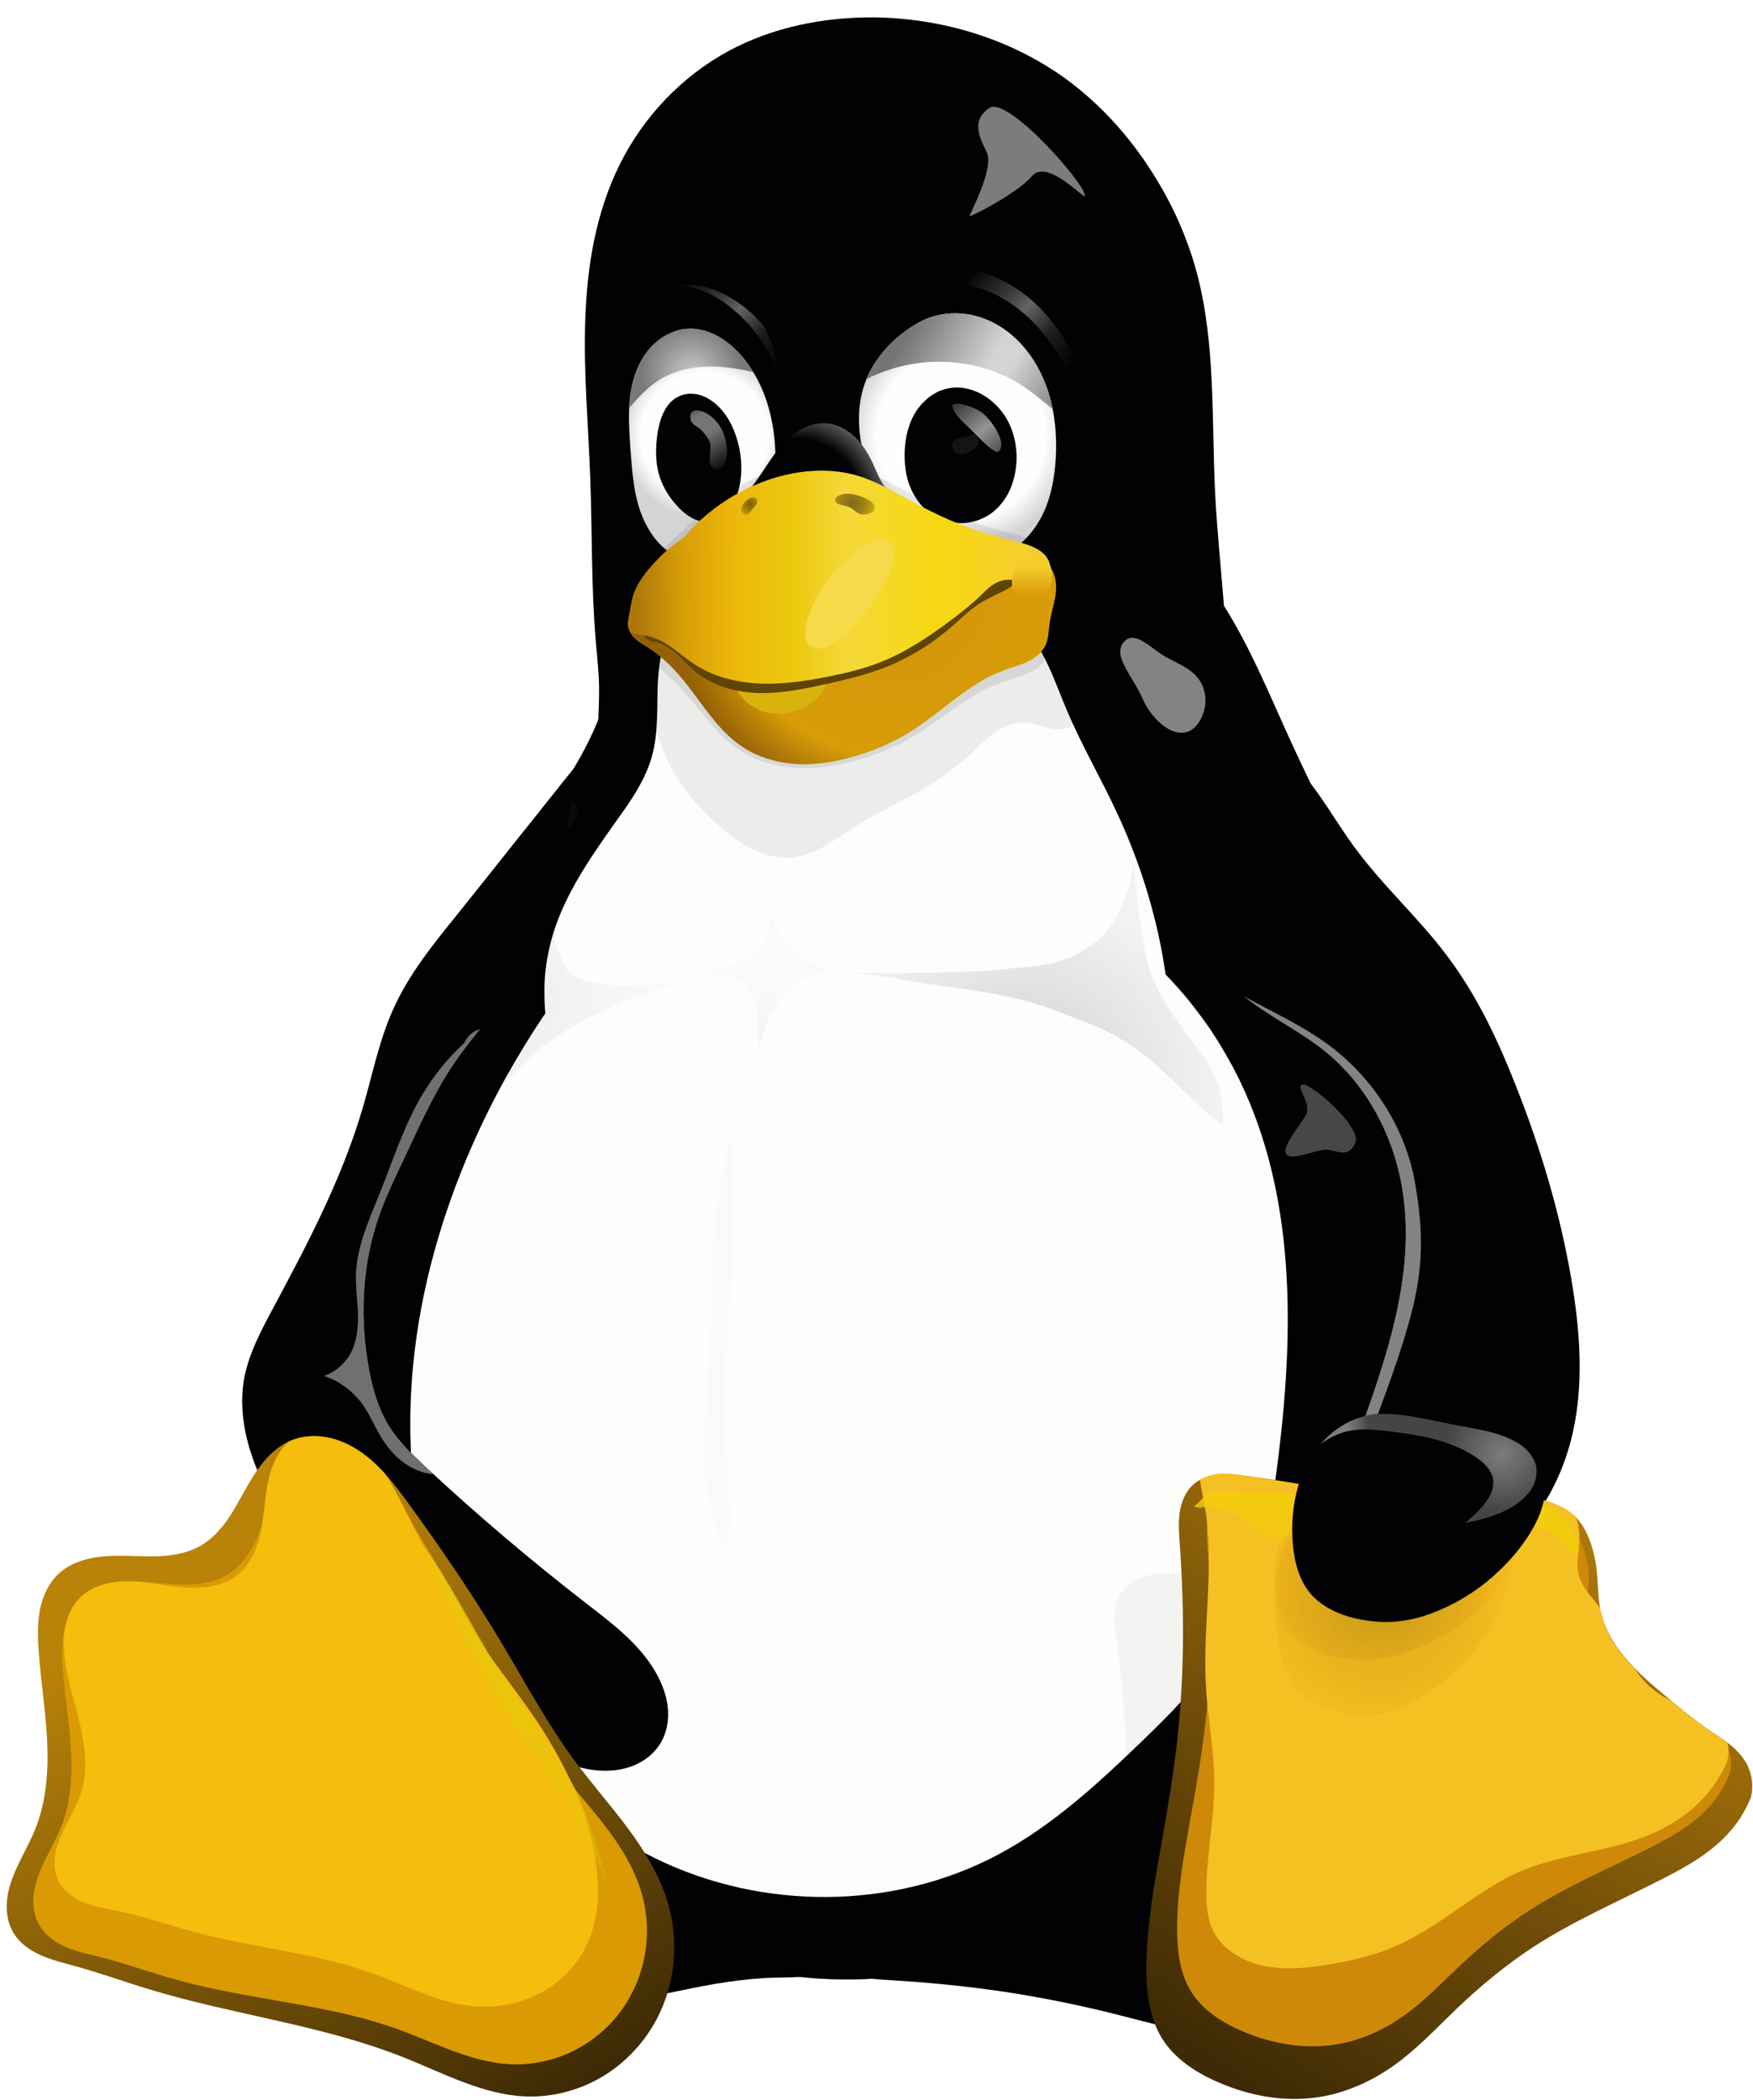 <svg version="1.2" xmlns="http://www.w3.org/2000/svg" viewBox="0 0 927 1110" width="927" height="1110"><defs><filter x="-50%" y="-50%" width="200%" height="200%" id="f1"> <feGaussianBlur stdDeviation="7.5"/> </filter><filter x="-50%" y="-50%" width="200%" height="200%" id="f2"> <feGaussianBlur stdDeviation="3.3"/> </filter><linearGradient id="P" gradientUnits="userSpaceOnUse"/><radialGradient id="g1" cx="0" cy="0" r="1" href="#P" gradientTransform="matrix(44.006,-1.852,1.852,44.006,372.514,230.233)"><stop stop-color="#fefefc"/><stop offset=".76" stop-color="#fefefc"/><stop offset="1" stop-color="#d4d4d4"/></radialGradient><radialGradient id="g2" cx="0" cy="0" r="1" href="#P" gradientTransform="matrix(58.609,-1.852,1.852,58.609,508.208,230.233)"><stop stop-color="#fefefc"/><stop offset=".76" stop-color="#fefefc"/><stop offset="1" stop-color="#d4d4d4"/></radialGradient><filter x="-50%" y="-50%" width="200%" height="200%" id="f3"> <feGaussianBlur stdDeviation="5"/> </filter><radialGradient id="g3" cx="0" cy="0" r="1" href="#P" gradientTransform="matrix(39.763,-28.898,28.898,39.763,420.431,267.68)"><stop stop-color="#020204"/><stop offset=".73" stop-color="#020204"/><stop offset="1" stop-color="#5c5c5c"/></radialGradient><filter x="-50%" y="-50%" width="200%" height="200%" id="f4"> <feGaussianBlur stdDeviation="7.4"/> </filter><filter x="-50%" y="-50%" width="200%" height="200%" id="f5"> <feGaussianBlur stdDeviation=".9"/> </filter><filter x="-50%" y="-50%" width="200%" height="200%" id="f6"> <feGaussianBlur stdDeviation="1.9"/> </filter><linearGradient id="g4" x2="1" href="#P" gradientTransform="matrix(24.882,29.468,-9.847,8.315,507.419,212.346)"><stop stop-color="#949494" stop-opacity=".39"/><stop offset=".5" stop-color="#949494" stop-opacity="1"/><stop offset="1" stop-color="#949494" stop-opacity=".39"/></linearGradient><clipPath clipPathUnits="userSpaceOnUse" id="cp1"><path d="m480.5 173.79c-10.29 7.08-18.93 16.95-23.15 28.71-5.32 14.82-3.28 31.41 1.85 46.3 5.26 15.25 14.06 29.79 27.34 38.95 6.64 4.57 14.33 7.71 22.34 8.66 8.01 0.95 16.33-0.35 23.48-4.08 8.72-4.54 15.37-12.5 19.5-21.42 4.13-8.92 5.88-18.78 6.43-28.59 0.71-12.5-0.52-25.21-4.63-37.04-4.46-12.85-12.55-24.71-23.97-32.1-5.71-3.7-12.2-6.24-18.93-7.17-6.75-0.93-13.73-0.24-20.07 2.23-3.61 1.4-6.99 3.36-10.19 5.55z"/></clipPath><linearGradient id="g5" x2="1" href="#P" gradientTransform="matrix(79.179,46.303,-33.69,57.61,486.06,164.995)"><stop stop-color="#747474"/><stop offset=".13" stop-color="#8c8c8c"/><stop offset=".25" stop-color="#a4a4a4"/><stop offset=".5" stop-color="#d4d4d4"/><stop offset=".62" stop-color="#d4d4d4"/><stop offset="1" stop-color="#7c7c7c"/></linearGradient><filter x="-50%" y="-50%" width="200%" height="200%" id="f7"> <feGaussianBlur stdDeviation=".5"/> </filter><linearGradient id="g6" x2="1" href="#P" gradientTransform="matrix(52.716,49.767,-12.27,12.997,512.953,144.899)"><stop stop-color="#646464" stop-opacity="0"/><stop offset=".31" stop-color="#646464" stop-opacity=".58"/><stop offset=".47" stop-color="#646464" stop-opacity="1"/><stop offset=".73" stop-color="#646464" stop-opacity=".26"/><stop offset="1" stop-color="#646464" stop-opacity="0"/></linearGradient><linearGradient id="g7" x2="1" href="#P" gradientTransform="matrix(49.637,47.804,-11.003,11.426,360.029,148.988)"><stop stop-color="#646464" stop-opacity="0"/><stop offset=".31" stop-color="#646464" stop-opacity=".58"/><stop offset=".47" stop-color="#646464" stop-opacity="1"/><stop offset=".73" stop-color="#646464" stop-opacity=".26"/><stop offset="1" stop-color="#646464" stop-opacity="0"/></linearGradient><linearGradient id="g8" x2="1" href="#P" gradientTransform="matrix(21.607,38.636,-16.477,9.215,363.074,209.727)"><stop stop-color="#757574" stop-opacity="0"/><stop offset=".26" stop-color="#757574" stop-opacity="1"/><stop offset=".5" stop-color="#757574" stop-opacity="1"/><stop offset="1" stop-color="#757574" stop-opacity="0"/></linearGradient><radialGradient id="g9" cx="0" cy="0" r="1" href="#P" gradientTransform="matrix(107.89,-44.53,44.53,107.89,472.585,312.752)"><stop stop-color="#d2940a"/><stop offset=".75" stop-color="#d89c08"/><stop offset=".87" stop-color="#b67e07"/><stop offset="1" stop-color="#946106"/></radialGradient><filter x="-50%" y="-50%" width="200%" height="200%" id="f8"> <feGaussianBlur stdDeviation="2.8"/> </filter><linearGradient id="g10" x2="1" href="#P" gradientTransform="matrix(209.218,-1.637,.823,105.157,336.433,306.968)"><stop stop-color="#ad780a"/><stop offset=".12" stop-color="#d89e08"/><stop offset=".25" stop-color="#edb80b"/><stop offset=".39" stop-color="#ebc80d"/><stop offset=".53" stop-color="#f5d838"/><stop offset=".77" stop-color="#f6d811"/><stop offset="1" stop-color="#f5cd31"/></linearGradient><filter x="-50%" y="-50%" width="200%" height="200%" id="f9"> <feGaussianBlur stdDeviation="3.1"/> </filter><filter x="-50%" y="-50%" width="200%" height="200%" id="f10"> <feGaussianBlur stdDeviation=".4"/> </filter><radialGradient id="g11" cx="0" cy="0" r="1" href="#P" gradientTransform="matrix(11.965,0,0,11.965,450.58,265.872)"><stop stop-color="#3a2903"/><stop offset=".55" stop-color="#735208"/><stop offset="1" stop-color="#ac8c04"/></radialGradient><radialGradient id="g12" cx="0" cy="0" r="1" href="#P" gradientTransform="matrix(5.686,0,0,5.686,396.694,266.624)"><stop stop-color="#3a2903"/><stop offset=".55" stop-color="#735208"/><stop offset="1" stop-color="#ac8c04"/></radialGradient><filter x="-50%" y="-50%" width="200%" height="200%" id="f11"> <feGaussianBlur stdDeviation="1.3"/> </filter><linearGradient id="g13" x2="1" href="#P" gradientTransform="matrix(.044,15.465,-12.633,.036,545.53,299.348)"><stop stop-color="#f5ce2d"/><stop offset="1" stop-color="#d79b08"/></linearGradient><clipPath clipPathUnits="userSpaceOnUse" id="cp2"><path d="m363.75 173.79c-6.59 0.36-12.9 3.41-17.73 7.92-4.83 4.51-8.23 10.41-10.32 16.68-4.19 12.53-3.25 26.12-2.29 39.3 0.86 11.94 1.74 24.1 6.2 35.2 2.24 5.55 5.38 10.78 9.56 15.05 4.19 4.27 9.46 7.57 15.26 9.02 5.44 1.36 11.25 1.08 16.61-0.6 5.35-1.68 10.23-4.74 14.24-8.66 5.86-5.72 9.79-13.21 12.06-21.08 2.26-7.86 2.9-16.11 2.78-24.3-0.15-10.24-1.48-20.51-4.69-30.24-3.2-9.73-8.31-18.9-15.46-26.25-3.45-3.56-7.39-6.69-11.84-8.88-4.45-2.19-9.43-3.43-14.38-3.16z"/></clipPath><radialGradient id="g14" cx="0" cy="0" r="1" href="#P" gradientTransform="matrix(26.494,-4.362,4.362,26.494,365.65,197.279)"><stop stop-color="#c8c8c8"/><stop offset="1" stop-color="#797978"/></radialGradient><clipPath clipPathUnits="userSpaceOnUse" id="cp3"><path d="m700.35 555.66c22.7 18.24 36.88 45.62 41.27 74.1 6.89 44.56-8.84 89.17-24.3 131.62-3.09 8.46-6.19 17-7.41 25.91-1.23 8.91-0.46 18.33 3.88 26.25 4.91 8.98 14.08 15.28 24.01 18.23 9.76 2.91 20.34 2.82 30.23 0.34 9.88-2.47 19.08-7.28 27.1-13.48 20.67-15.97 33.03-40.69 37.75-66.1 4.72-25.4 2.41-51.6-2.08-77.04-6.12-34.71-16.25-68.68-29.18-101.52-9.5-24.11-20.63-47.83-36.28-68.61-15.25-20.26-34.55-37.37-49.41-57.92-10.31-14.24-18.48-30.11-30.89-42.63-6.21-6.25-13.49-11.61-21.76-14.82-8.27-3.21-17.59-4.16-26.15-1.79-5.67 1.58-10.91 4.59-15.23 8.53-4.32 3.94-7.74 8.8-10.15 14.09-4.83 10.57-5.57 22.64-3.64 34.07 2.49 14.75 9.22 28.5 16.84 41.44 8.57 14.57 18.55 28.6 31.62 39.47 13.57 11.29 30.02 18.79 43.78 29.86z"/></clipPath><filter x="-50%" y="-50%" width="200%" height="200%" id="f12"> <feGaussianBlur stdDeviation="5.1"/> </filter><filter x="-50%" y="-50%" width="200%" height="200%" id="f13"> <feGaussianBlur stdDeviation="2.6"/> </filter><radialGradient id="g15" cx="0" cy="0" r="1" href="#P" gradientTransform="matrix(-81.801,0,0,-81.801,263.737,530.173)"><stop stop-opacity="1"/><stop offset="1" stop-opacity=".25"/></radialGradient><filter x="-50%" y="-50%" width="200%" height="200%" id="f14"> <feGaussianBlur stdDeviation="4.2"/> </filter><radialGradient id="g16" cx="0" cy="0" r="1" href="#P" gradientTransform="matrix(101.464,0,0,101.464,541.235,574.93)"><stop stop-opacity="1"/><stop offset="1" stop-opacity=".25"/></radialGradient><filter x="-50%" y="-50%" width="200%" height="200%" id="f15"> <feGaussianBlur stdDeviation="2.9"/> </filter><radialGradient id="g17" cx="0" cy="0" r="1" href="#P" gradientTransform="matrix(40.173,0,0,40.173,405.692,557.182)"><stop stop-opacity="1"/><stop offset="1" stop-opacity=".25"/></radialGradient><filter x="-50%" y="-50%" width="200%" height="200%" id="f16"> <feGaussianBlur stdDeviation="5.4"/> </filter><filter x="-50%" y="-50%" width="200%" height="200%" id="f17"> <feGaussianBlur stdDeviation="8.3"/> </filter><linearGradient id="g18" x2="1" href="#P" gradientTransform="matrix(14.059,102.186,-102.798,14.143,632.314,920.349)"><stop stop-opacity="1"/><stop offset="1" stop-opacity="0"/></linearGradient><clipPath clipPathUnits="userSpaceOnUse" id="cp4"><path d="m925.97 949.89q-0.94 2.39-2.06 4.69-1.13 2.31-2.44 4.51-1.31 2.21-2.8 4.3-1.48 2.09-3.14 4.05c-9.72 11.54-23.21 19.15-36.66 26.01-22.92 11.68-46.67 21.93-68.23 35.99-14.44 9.42-27.76 20.47-40.23 32.38-10.66 10.19-20.76 21.07-32.71 29.7-12.07 8.71-26.01 15.02-40.71 17.23-17.9 2.68-36.39-0.79-52.98-8.02-11.62-5.06-22.8-12.31-29.49-23.07-6.72-10.81-8.26-24.04-8.27-36.77-0.03-22.5 4.14-44.78 8.07-66.94 3.26-18.42 6.37-36.88 8.37-55.48 3.64-33.82 3.62-67.98 1.18-101.91-0.4-5.69-0.87-11.43-0.03-17.06 0.86-5.63 3.17-11.25 7.49-14.96 3.99-3.43 9.34-4.95 14.6-5.24 5.25-0.29 10.49 0.54 15.7 1.3 12.27 1.79 24.64 3.21 36.63 6.36 7.57 1.99 14.94 4.67 22.5 6.71 12.6 3.4 25.8 5.04 38.77 3.52 13.96-1.63 27.52-6.87 41.58-6.53 5.76 0.14 11.48 1.22 16.98 2.96 5.62 1.77 11.15 4.3 15.28 8.5 3.13 3.19 5.32 7.21 6.96 11.37 2.44 6.2 3.76 12.8 4.32 19.45 0.5 5.88 0.42 11.83 1.53 17.63 1.84 9.53 6.85 18.23 13.08 25.68 6.22 7.46 13.66 13.78 21.09 20.04 7.41 6.22 14.86 12.42 22.85 17.88 3.75 2.56 7.61 4.96 11.17 7.78 3.56 2.82 6.84 6.1 9.07 10.06q1.12 2.02 1.86 4.22 0.74 2.19 1.06 4.49 0.33 2.29 0.23 4.6-0.1 2.31-0.62 4.57z"/></clipPath><linearGradient id="g19" x2="1" href="#P" gradientTransform="matrix(178.113,-288.782,275.93,170.186,651.971,1096.832)"><stop stop-color="#3e2a06"/><stop offset="1" stop-color="#ad780a"/></linearGradient><clipPath clipPathUnits="userSpaceOnUse" id="cp5"><path d="m925.97 949.89q-0.94 2.39-2.06 4.69-1.13 2.31-2.44 4.51-1.31 2.21-2.8 4.3-1.48 2.09-3.14 4.05c-9.72 11.54-23.21 19.15-36.66 26.01-22.92 11.68-46.67 21.93-68.23 35.99-14.44 9.42-27.76 20.47-40.23 32.38-10.66 10.19-20.76 21.07-32.71 29.7-12.07 8.71-26.01 15.02-40.71 17.23-17.9 2.68-36.39-0.79-52.98-8.02-11.62-5.06-22.8-12.31-29.49-23.07-6.72-10.81-8.26-24.04-8.27-36.77-0.03-22.5 4.14-44.78 8.07-66.94 3.26-18.42 6.37-36.88 8.37-55.48 3.64-33.82 3.62-67.98 1.18-101.91-0.4-5.69-0.87-11.43-0.03-17.06 0.86-5.63 3.17-11.25 7.49-14.96 3.99-3.43 9.34-4.95 14.6-5.24 5.25-0.29 10.49 0.54 15.7 1.3 12.27 1.79 24.64 3.21 36.63 6.36 7.57 1.99 14.94 4.67 22.5 6.71 12.6 3.4 25.8 5.04 38.77 3.52 13.96-1.63 27.52-6.87 41.58-6.53 5.76 0.14 11.48 1.22 16.98 2.96 5.62 1.77 11.15 4.3 15.28 8.5 3.13 3.19 5.32 7.21 6.96 11.37 2.44 6.2 3.76 12.8 4.32 19.45 0.5 5.88 0.42 11.83 1.53 17.63 1.84 9.53 6.85 18.23 13.08 25.68 6.22 7.46 13.66 13.78 21.09 20.04 7.41 6.22 14.86 12.42 22.85 17.88 3.75 2.56 7.61 4.96 11.17 7.78 3.56 2.82 6.84 6.1 9.07 10.06q1.12 2.02 1.86 4.22 0.74 2.19 1.06 4.49 0.33 2.29 0.23 4.6-0.1 2.31-0.62 4.57z"/></clipPath><filter x="-50%" y="-50%" width="200%" height="200%" id="f18"> <feGaussianBlur stdDeviation="17.7"/> </filter><clipPath clipPathUnits="userSpaceOnUse" id="cp6"><path d="m925.96 949.88q-0.96 2.41-2.1 4.72-1.14 2.31-2.45 4.52-1.32 2.2-2.79 4.28-1.47 2.09-3.09 4.04c-9.84 11.81-23.32 19.27-36.66 26-22.95 11.57-46.57 21.82-68.23 35.99-14.32 9.38-27.68 20.41-40.23 32.39-10.69 10.19-20.87 21.12-32.72 29.7-12.2 8.83-26.15 15.06-40.71 17.22-17.86 2.66-36.21-0.84-52.97-8.02-11.47-4.91-22.72-11.95-29.49-23.07-6.52-10.69-8.19-23.97-8.28-36.76-0.14-22.54 4.09-44.82 8.07-66.95 3.31-18.4 6.47-36.85 8.38-55.47 3.46-33.81 2.79-67.95 1.18-101.92-0.27-5.7-0.56-11.46 0.33-17.08 0.91-5.63 3.12-11.2 7.13-14.94 3.98-3.71 9.35-5.29 14.61-5.53 5.26-0.24 10.48 0.75 15.68 1.6 12.24 1.99 24.61 3.24 36.63 6.35 7.57 1.97 14.95 4.66 22.5 6.71 12.64 3.44 25.81 5.06 38.77 3.53 13.95-1.65 27.55-6.89 41.58-6.54 5.75 0.15 11.46 1.24 16.99 2.97 5.56 1.73 11.08 4.2 15.27 8.5 3.07 3.15 5.29 7.16 6.96 11.36 2.44 6.16 3.75 12.79 4.32 19.45 0.51 5.88 0.45 11.84 1.54 17.63 1.85 9.81 6.94 18.63 13.19 26.04 6.24 7.4 13.65 13.54 20.98 19.68 7.43 6.23 14.86 12.51 22.85 17.89 3.73 2.51 7.59 4.83 11.15 7.63 3.56 2.79 6.86 6.11 9.08 10.2q1.08 2.01 1.8 4.2 0.71 2.19 1.04 4.49 0.32 2.29 0.24 4.61-0.07 2.32-0.55 4.58z"/></clipPath><filter x="-50%" y="-50%" width="200%" height="200%" id="f19"> <feGaussianBlur stdDeviation="13.9"/> </filter><filter x="-50%" y="-50%" width="200%" height="200%" id="f20"> <feGaussianBlur stdDeviation="1.8"/> </filter><linearGradient id="g20" x2="1" href="#P" gradientTransform="matrix(-5.238,47.148,-280.74,-31.188,700.59,793.248)"><stop stop-color="#f3cd0c" stop-opacity="1"/><stop offset="1" stop-color="#f3cd0c" stop-opacity="0"/></linearGradient><filter x="-50%" y="-50%" width="200%" height="200%" id="f21"> <feGaussianBlur stdDeviation="8.5"/> </filter><filter x="-50%" y="-50%" width="200%" height="200%" id="f22"> <feGaussianBlur stdDeviation="2.4"/> </filter><filter x="-50%" y="-50%" width="200%" height="200%" id="f23"> <feGaussianBlur stdDeviation="10.5"/> </filter><radialGradient id="g21" cx="0" cy="0" r="1" href="#P" gradientTransform="matrix(81.635,21.874,-21.874,81.635,730.245,845.397)"><stop stop-color="#110800" stop-opacity="1"/><stop offset=".59" stop-color="#a65a00" stop-opacity=".8"/><stop offset="1" stop-color="#ff921e" stop-opacity="0"/></radialGradient><filter x="-50%" y="-50%" width="200%" height="200%" id="f24"> <feGaussianBlur stdDeviation="4.1"/> </filter><radialGradient id="g22" cx="0" cy="0" r="1" href="#P" gradientTransform="matrix(81.635,15.813,-15.813,81.635,730.245,832.88)"><stop stop-color="#110800" stop-opacity="1"/><stop offset=".59" stop-color="#a65a00" stop-opacity=".8"/><stop offset="1" stop-color="#ff921e" stop-opacity="0"/></radialGradient><clipPath clipPathUnits="userSpaceOnUse" id="cp7"><path d="m815.51 777.46c-1.5-4.09-4.14-7.71-7.37-10.63-3.23-2.92-7.04-5.15-11.05-6.86-8.02-3.4-16.75-4.67-25.31-6.28-8.07-1.52-16.08-3.36-24.18-4.73-8.42-1.43-17.11-2.34-25.43-0.46-7.28 1.64-14.02 5.4-19.53 10.44-5.51 5.04-9.81 11.32-12.91 18.11-5.45 11.97-7.17 25.43-6.12 38.54 0.77 9.75 3.24 19.8 9.66 27.19 5.19 5.96 12.55 9.68 20.13 11.93q4.9 1.44 9.97 2.13 5.07 0.69 10.18 0.62 5.12-0.08 10.16-0.91 5.05-0.84 9.91-2.42 8.02-2.71 15.51-6.66 7.48-3.95 14.25-9.03 6.76-5.09 12.63-11.19 5.87-6.1 10.7-13.05c4.22-6.11 7.82-12.77 9.46-20.02 1.24-5.51 1.29-11.4-0.66-16.72z"/></clipPath><filter x="-50%" y="-50%" width="200%" height="200%" id="f25"> <feGaussianBlur stdDeviation="3.8"/> </filter><radialGradient id="g23" cx="0" cy="0" r="1" href="#P" gradientTransform="matrix(27.407,11.929,-11.929,27.407,794.172,768.745)"><stop stop-color="#7c7c7c" stop-opacity="1"/><stop offset="1" stop-color="#7c7c7c" stop-opacity=".33"/></radialGradient><clipPath clipPathUnits="userSpaceOnUse" id="cp8"><path d="m815.51 777.46c-1.5-4.09-4.14-7.71-7.37-10.63-3.23-2.92-7.04-5.15-11.05-6.86-8.02-3.4-16.75-4.67-25.31-6.28-8.07-1.52-16.08-3.36-24.18-4.73-8.42-1.43-17.11-2.34-25.43-0.46-7.28 1.64-14.02 5.4-19.53 10.44-5.51 5.04-9.81 11.32-12.91 18.11-5.45 11.97-7.17 25.43-6.12 38.54 0.77 9.75 3.24 19.8 9.66 27.19 5.19 5.96 12.55 9.68 20.13 11.93q4.9 1.44 9.97 2.13 5.07 0.69 10.18 0.62 5.12-0.08 10.16-0.91 5.05-0.84 9.91-2.42 8.02-2.71 15.51-6.66 7.48-3.95 14.25-9.03 6.76-5.09 12.63-11.19 5.87-6.1 10.7-13.05c4.22-6.11 7.82-12.77 9.46-20.02 1.24-5.51 1.29-11.4-0.66-16.72z"/></clipPath><linearGradient id="g24" x2="1" href="#P" gradientTransform="matrix(11.113,-0.463,.223,5.341,712.947,755.364)"><stop stop-color="#7c7c7c" stop-opacity="1"/><stop offset="1" stop-color="#7c7c7c" stop-opacity=".33"/></linearGradient><clipPath clipPathUnits="userSpaceOnUse" id="cp9"><path d="m303.85 404.38q-14.45 19.12-29.25 37.96-3.94 5.01-7.9 10-3.96 5-7.94 9.97-3.97 4.98-7.97 9.95-3.99 4.96-8 9.91c-13.12 16.2-26.49 32.57-35.01 51.6-7.31 16.35-10.78 34.11-15.8 51.3-5.69 19.53-13.43 38.42-22.11 56.81-8.02 16.99-16.85 33.57-25.71 50.14-6.44 12.05-12.98 24.38-15.21 37.86-1.76 10.66-0.74 21.65 1.98 32.1 2.71 10.46 7.07 20.41 11.99 30.03 20.99 41.03 52.49 76.39 89.8 103.44q6.34 4.61 12.91 8.9 6.57 4.28 13.35 8.24 6.77 3.96 13.73 7.57 6.97 3.61 14.1 6.88c10.31 4.7 21.16 8.9 32.49 9.1 5.67 0.1 11.39-0.84 16.58-3.11 5.18-2.29 9.81-5.95 12.9-10.7 3.79-5.84 5.07-13.11 4.31-20.03-0.76-6.93-3.46-13.53-7.09-19.48-8.85-14.53-22.83-25.04-36.29-35.46-29.04-22.5-57.13-46.23-84.02-71.27-7.59-7.08-15.18-14.37-20.48-23.28-5.16-8.68-7.96-18.58-9.85-28.5-5.18-27.22-3.85-55.87 5.41-81.99 3.62-10.22 8.41-19.97 13.03-29.78 8.01-16.99 15.6-34.31 26.12-49.88 13.08-19.39 30.54-35.84 41.3-56.6 9.09-17.53 12.94-37.26 16.16-56.74q0.93-5.6 1.79-11.21 0.87-5.61 1.68-11.22 0.81-5.62 1.56-11.25 0.75-5.62 1.44-11.26z"/></clipPath><clipPath clipPathUnits="userSpaceOnUse" id="cp10"><path d="m153.89 761.51c5.92-2.46 12.58-2.91 18.89-1.75 6.31 1.16 12.27 3.89 17.57 7.49 10.61 7.21 18.48 17.7 26.02 28.08 17.3 23.83 33.96 48.17 49.06 73.46 12.25 20.51 23.5 41.69 37.65 60.94 9.24 12.57 19.65 24.23 28.94 36.76 9.28 12.53 17.51 26.13 21.63 41.18 5.35 19.54 3.28 41.08-6.02 59.09-6.55 12.67-16.59 23.53-28.8 30.89-12.21 7.36-26.56 11.17-40.8 10.63-22.65-0.85-43.34-12.17-64.4-20.56-42.89-17.08-89.49-22.44-133.71-35.75-13.59-4.09-26.95-8.92-40.64-12.69-6.07-1.67-12.25-3.14-17.99-5.75-5.74-2.6-11.12-6.48-14.31-11.91-2.47-4.2-3.51-9.15-3.44-14.02 0.06-4.88 1.2-9.69 2.86-14.27 3.32-9.17 8.68-17.46 12.3-26.51 5.91-14.78 6.97-31.08 6.17-46.97-0.79-15.9-3.37-31.65-4.46-47.53-0.48-7.09-0.66-14.27 0.69-21.25 1.35-6.98 4.35-13.8 9.47-18.73 4.72-4.54 10.98-7.24 17.4-8.58 6.41-1.33 13.02-1.4 19.57-1.25 6.55 0.15 13.12 0.5 19.65-0.04 6.53-0.53 13.09-2 18.78-5.25 5.41-3.09 9.82-7.68 13.49-12.72 3.67-5.04 6.63-10.54 9.67-15.98 3.03-5.44 6.18-10.86 10.15-15.66 3.98-4.79 8.85-8.97 14.61-11.35z"/></clipPath><linearGradient id="g25" x2="1" href="#P" gradientTransform="matrix(176.805,296.639,-243.185,144.945,100.385,837.518)"><stop stop-color="#b98309"/><stop offset="1" stop-color="#382605"/></linearGradient><filter x="-50%" y="-50%" width="200%" height="200%" id="f26"> <feGaussianBlur stdDeviation="14.5"/> </filter><filter x="-50%" y="-50%" width="200%" height="200%" id="f27"> <feGaussianBlur stdDeviation="8.9"/> </filter><filter x="-50%" y="-50%" width="200%" height="200%" id="f28"> <feGaussianBlur stdDeviation="1.4"/> </filter><linearGradient id="g26" x2="1" href="#P" gradientTransform="matrix(55.661,104.772,-7.429,3.947,277.846,914.133)"><stop stop-color="#ebc40c" stop-opacity="1"/><stop offset="1" stop-color="#ebc40c" stop-opacity="0"/></linearGradient></defs><style>.a{fill:#020204}.b{fill:#fdfdfb}.c{opacity:.26;filter:url(#f1)}.d{opacity:.3;filter:url(#f2)}.e{fill:url(#g1)}.f{fill:url(#g2)}.g{opacity:.3;filter:url(#f3)}.h{fill:url(#g3)}.i{filter:url(#f4);fill:#7c7c7c}.j{filter:url(#f5);fill:#141413}.k{filter:url(#f6);fill:url(#g4)}.l{fill:url(#g5)}.m{filter:url(#f7);fill:url(#g6)}.n{filter:url(#f7);fill:url(#g7)}.o{filter:url(#f6);fill:url(#g8)}.p{fill:url(#g9)}.q{filter:url(#f2);fill:#d9b30d}.r{filter:url(#f8);fill:#604405}.s{fill:url(#g10)}.t{filter:url(#f9);fill:#f6da4a}.u{opacity:.8;filter:url(#f10);fill:url(#g11)}.v{opacity:.8;filter:url(#f10);fill:url(#g12)}.w{filter:url(#f11);fill:url(#g13)}.x{fill:url(#g14)}.y{filter:url(#f12);fill:#838384}.z{opacity:.25;filter:url(#f13);fill:url(#g15)}.A{opacity:.42;filter:url(#f14);fill:url(#g16)}.B{opacity:.2;filter:url(#f15);fill:url(#g17)}.C{opacity:.11;filter:url(#f16)}.D{filter:url(#f2);fill:#838384}.E{opacity:.2;filter:url(#f17);fill:url(#g18)}.F{fill:url(#g19)}.G{filter:url(#f18);fill:#cd8907}.H{filter:url(#f19);fill:#f5c021}.I{filter:url(#f20);fill:url(#g20)}.J{opacity:.75;filter:url(#f21);fill:#7c7c7c}.K{opacity:.25;filter:url(#f22);fill:#7c7c7c}.L{opacity:.35;filter:url(#f23);fill:url(#g21)}.M{opacity:.35;filter:url(#f24);fill:url(#g22)}.N{filter:url(#f25);fill:url(#g23)}.O{filter:url(#f25);fill:url(#g24)}.P{opacity:.95;filter:url(#f14);fill:#7c7c7c}.Q{fill:url(#g25)}.R{filter:url(#f26);fill:#d99a03}.S{filter:url(#f27);fill:#f5bd0c}.T{filter:url(#f28);fill:url(#g26)}</style><path class="a" d="m683.4 393.7c12.1 26.3 25.5 51.9 37.5 78.2 23 50.6 40.5 104.1 47.8 159.3 7.2 55.1 4.1 112-13.2 164.9-19.5 59.7-56.4 112.8-101.7 156.3-53.6 51.4-122.4 91-196.6 93.9-48.4 2-96.5-11.9-139.4-34.4-36-19-68.8-44.2-95-75.3-26.2-31.1-45.7-68.1-54.7-107.8-11.1-48.8-6.1-100.6 10.7-147.8 12-33.7 29.8-65.2 42.5-98.7 13.9-36.6 21.6-75.6 40-110.2 16.6-31.3 41.5-58.1 54.8-91 7.9-19.7 11.3-40.8 16.5-61.3 5.1-20.6 12.2-41.3 26.1-57.3 16.8-19.2 42.1-29.7 67.4-32.6 25.4-2.9 51.1 1 76 6.7q7.4 1.7 14.8 3.6 7.4 1.9 14.7 4 7.3 2.1 14.6 4.5 7.2 2.3 14.4 4.8c16.3 5.8 32.5 12.6 46.7 22.7 19.2 13.7 33.9 33 45.6 53.5 11.7 20.6 20.6 42.5 30.5 64z"/><path class="a" d="m470.4 1046.8c20.4 1.2 40.8 3.2 60.9 6.2 17.8 2.7 35.4 6.2 52.9 10.4 27.3 6.7 54.5 15.1 82.6 15.9 7.4 0.2 14.9-0.1 22.1-1.7 7.2-1.6 14.2-4.6 20-9.2 8.7-6.9 14.1-17.2 16.2-28.1 2-10.8 0.7-22.1-2.4-32.7-6.4-21.1-20-39.2-31.3-58.1-6.4-10.9-12.2-22.2-19.2-32.7-7-10.5-15.4-20.4-26-27.2-14.7-9.5-32.9-12.6-50.3-10.9-17.4 1.8-34.1 8.1-49.6 16.1-21.8 11.3-42.3 26.7-54.2 48.2-4.1 7.5-7.1 15.5-10.6 23.3-3.5 7.7-7.6 15.4-13.6 21.5-6.6 6.8-15.2 11.4-22.1 18-3.4 3.3-6.4 7.1-8.1 11.6-1.8 4.4-2.2 9.4-0.6 13.9 1.1 3.1 3.1 5.8 5.6 7.9 2.4 2.1 5.4 3.7 8.5 4.7 6.1 2.2 12.7 2.5 19.2 2.9z"/><path class="a" d="m409.9 1045.5c-17 0.4-33.8 3.4-50.4 6.9q-6 1.2-11.9 2.5-6 1.3-11.9 2.7-5.9 1.4-11.9 2.8-5.9 1.5-11.8 3c-26.5 7-53 15.3-80.4 15.9-7.2 0.2-14.5-0.2-21.5-1.9-7-1.6-13.8-4.5-19.4-9-8.7-6.8-14.1-17.2-16.2-28-2-10.9-0.7-22.1 2.4-32.7 6.3-21.1 19.8-39.2 30.8-58.2 6.3-10.9 11.8-22.1 18.6-32.7 6.8-10.5 14.9-20.4 25.4-27.2 14.3-9.4 32-12.6 49-10.9 17 1.7 33.3 7.9 48.2 16.1 21.2 11.5 40.5 27.4 52.7 48.2 8.6 14.5 13.5 31.2 23.5 44.8 5.4 7.3 12.2 13.7 16.7 21.6 2.2 3.9 3.9 8.3 4.3 12.8 0.4 4.6-0.6 9.3-3.1 13-1.7 2.5-4.1 4.5-6.7 6-2.6 1.5-5.5 2.5-8.4 3.1-5.9 1.2-12 1.1-18 1.2zm-94.9-707.1c-2.4-28.7-1.8-57.6-2.9-86.4-1-27.6-3.6-55.3-2.6-83 0.9-28.2 5.6-56.7 18.2-82 12.5-25.3 32.9-46.7 57.7-60.1 23.4-12.6 50.3-17.9 76.8-17.7 36 0.4 72.1 11.3 101.3 32.4 18.2 13.3 33.6 30.3 45.7 49.4 10.4 16.2 18.4 33.9 23.5 52.5 10.3 38.1 7.9 78.4 9.9 117.8 1.9 37.4 7.9 74.7 5.8 112.1-0.4 8.1-1.3 16.4-4.9 23.7-3.5 7.1-9.5 12.8-16.4 16.7-6.9 3.9-14.6 6.2-22.4 7.4-15.7 2.4-31.7 0.8-47.5 2.3-22.9 2.1-44.7 10.6-67.4 14.1-27.1 4.2-54.7 1.2-82.1 0.1-10.9-0.4-21.9-0.6-32.8-1.9-10.9-1.4-21.8-4-31.5-9.2-5.9-3.2-11.4-7.3-15.9-12.4-4.4-5.1-7.8-11.1-9.5-17.7-2.6-9.8-1.2-20.2-1.2-30.3 0.1-9.3-1-18.5-1.8-27.8z"/><path class="b" d="m358.1 327.3c-3.9 4.9-6.4 10.7-7.9 16.8-1.6 6-2.1 12.2-2.4 18.4-0.4 12.4 0.3 25.1-3 37.1-3.5 12.8-11.3 23.9-19.1 34.7-13.3 18.8-26.8 38-33.4 60q-1.5 5.1-2.5 10.2-1 5.1-1.5 10.3-0.5 5.2-0.4 10.5 0 5.2 0.5 10.4-5.6 8.2-10.8 16.7-5.2 8.5-10.1 17.2-4.8 8.7-9.2 17.6-4.5 9-8.5 18.1c-16.2 36.8-27.4 76-31.3 116.1-4.8 49 1.5 99.5 20.8 144.8 14 32.8 34.9 62.8 61.8 86.1q5.2 4.5 10.6 8.6 5.4 4.1 11.1 7.9 5.6 3.7 11.5 7.1 5.9 3.4 12 6.4c56.3 27.7 126 27.7 181.4-1.8 29-15.4 53.4-38 77-60.8 14.2-13.8 28.3-27.8 39.1-44.4 20.9-31.8 28.1-70.5 32.6-108.3 7.9-66 8.2-135.8-20.8-195.7q-3.7-7.7-8.1-15.1-4.3-7.5-9.2-14.5-5-7-10.4-13.7-5.5-6.6-11.5-12.8-1.6-10.8-3.9-21.5-2.4-10.6-5.5-21.1-3.1-10.5-7-20.7-3.8-10.2-8.4-20.2c-8.7-19.1-19.5-37.3-27.6-56.6-3.4-8-6.3-16.1-10-23.9-3.7-7.8-8.3-15.3-14.6-21.3-6.3-6.1-14.3-10.4-22.7-13.2-8.4-2.7-17.2-4-26-4.4-17.7-0.9-35.4 1.4-53 0.7-14.1-0.6-28.1-3-42.1-2.2-7.1 0.4-14.1 1.7-20.6 4.3-6.5 2.7-12.5 6.7-16.9 12.2z"/><path class="c" d="m349.4 393.2c6.3 18.3 19 33.9 34.1 46.1 5 4.1 10.3 7.8 16.1 10.5 5.9 2.6 12.4 4.1 18.8 3.6 6.3-0.6 12.2-3 17.7-6.1 5.5-3.1 10.6-6.9 15.9-10.2 9.2-5.8 18.9-10.5 28.4-15.7 11.4-6.2 22.5-13.3 32.1-22.1 4.4-4 8.5-8.4 13.4-11.8 4.8-3.5 10.6-6 16.6-5.5 4.4 0.3 8.6 2.2 13 3.1 2.2 0.5 4.4 0.7 6.6 0.4 2.3-0.4 4.4-1.3 6-2.9 1.9-2 2.7-4.8 2.6-7.6-0.1-2.7-1.1-5.4-2.3-7.8-2.6-4.8-6.5-9-8.2-14.2-1.5-4.6-1.2-9.6-1.1-14.5 0.2-4.9 0.1-10-2.2-14.3-1.7-3.3-4.6-5.9-7.8-7.6-3.3-1.8-7-2.7-10.7-3-7.4-0.7-14.8 0.7-22.2 1.1-9.8 0.6-19.7-0.6-29.6 0-12.2 0.7-24.2 4.3-36.5 4.3-14.1 0-28.1-4.6-41.9-2.4-6 1-11.6 3.1-17.3 5-5.7 1.9-11.6 3.6-17.7 3.5-6.8-0.1-13.4-2.4-20.2-2.9-3.4-0.3-6.9 0-10.1 1.2-3.2 1.2-6.1 3.4-7.7 6.4q-0.3 0.7-0.6 1.4-0.2 0.7-0.4 1.4-0.2 0.7-0.3 1.4-0.1 0.7-0.1 1.5c-0.1 1.9 0.2 3.9 0.6 5.8 1 3.8 2.7 7.3 4.2 11 5.1 13.1 6.2 27.6 10.8 40.9z"/><path class="d" d="m331.9 341.1q4.5 2.8 8.9 6 4.3 3.1 8.4 6.6 4.1 3.4 7.9 7.2 3.8 3.7 7.2 7.7c8.6 9.8 15.9 21 27.1 28.2 7.9 5.2 17.4 8.1 27 9 11.3 1 22.7-0.7 33.6-3.6 10.1-2.8 19.9-6.6 28.9-11.7 17-9.7 31.2-23.9 50-30.2 4.1-1.4 8.4-2.4 12.3-4.1 4-1.7 7.7-4.3 9.6-7.9 1.8-3.5 1.7-7.5 2.3-11.4 0.7-4.1 2.1-8 2.9-12.1 0.7-4.1 0.8-8.4-1.1-12.2-1.6-3.1-4.5-5.5-7.8-7.1-3.3-1.6-7-2.3-10.7-2.4-7.5-0.4-14.8 1.4-22.2 2-9.8 0.8-19.7-0.3-29.6-0.1-12.2 0.4-24.3 2.9-36.5 3.5-14 0.6-27.9-1.4-41.9-1.9-6.1-0.2-12.2-0.1-18.1 0.9-6 0.9-11.8 2.8-16.9 5.8-4.9 3-8.8 7.1-13.3 10.6-2.3 1.7-4.6 3.4-7.3 4.6-2.6 1.2-5.4 2-8.4 2.2-1.5 0-3-0.1-4.5 0.1q-0.9 0.2-1.8 0.5-0.9 0.3-1.7 0.7-0.8 0.5-1.5 1.1-0.7 0.6-1.3 1.3-0.5 0.7-0.9 1.5-0.4 0.9-0.6 1.7-0.2 0.9-0.2 1.7 0 0.9 0.2 1.8z"/><path class="e" d="m363.8 173.8c-6.6 0.4-13 3.4-17.8 7.9-4.8 4.5-8.2 10.4-10.3 16.7-4.2 12.5-3.2 26.1-2.3 39.3 0.9 11.9 1.7 24.1 6.2 35.2 2.3 5.5 5.4 10.8 9.6 15 4.2 4.3 9.4 7.6 15.2 9.1 5.5 1.3 11.3 1 16.6-0.6 5.4-1.7 10.3-4.8 14.3-8.7 5.8-5.7 9.8-13.2 12-21.1 2.3-7.8 2.9-16.1 2.8-24.3-0.1-10.2-1.5-20.5-4.7-30.2-3.2-9.7-8.3-18.9-15.4-26.3-3.5-3.5-7.4-6.7-11.9-8.8-4.4-2.2-9.4-3.5-14.3-3.2z"/><path class="f" d="m480.5 173.8c-10.3 7.1-18.9 16.9-23.1 28.7-5.4 14.8-3.3 31.4 1.8 46.3 5.3 15.3 14.1 29.8 27.3 38.9 6.7 4.6 14.4 7.8 22.4 8.7 8 1 16.3-0.3 23.5-4.1 8.7-4.5 15.3-12.5 19.5-21.4 4.1-8.9 5.8-18.8 6.4-28.6 0.7-12.5-0.5-25.2-4.6-37-4.5-12.9-12.6-24.7-24-32.1-5.7-3.7-12.2-6.3-18.9-7.2-6.8-0.9-13.8-0.2-20.1 2.2-3.6 1.4-7 3.4-10.2 5.6z"/><path class="g" d="m361.6 280.4q-2.5 2.1-5 4.2-2.4 2.1-4.8 4.3-2.3 2.2-4.7 4.4-2.3 2.2-4.6 4.5c-3.3 3.4-6.7 7-8.2 11.5-1.3 4-1.1 8.3-1.7 12.5-0.2 1.4-0.6 2.8-0.6 4.3 0 0.7 0.1 1.4 0.3 2.1 0.2 0.7 0.6 1.4 1.1 1.9 0.8 0.9 2 1.4 3.1 1.6 1.2 0.2 2.4 0.3 3.6 0.4 5.4 0.6 10.4 3.2 14.9 6.3 4.4 3.1 8.5 6.6 13.1 9.6 10.1 6.4 22.2 9.2 34.2 9.7 12 0.5 23.9-1.4 35.7-3.7 9.3-1.9 18.6-4.1 27.5-7.6 13.5-5.3 25.8-13.6 37.5-22.3 5.3-4 10.5-8.1 15.3-12.7 1.6-1.5 3.1-3.1 4.9-4.6 1.7-1.4 3.6-2.6 5.8-3.3 3.2-1.1 6.8-0.8 10.2-0.2 2.5 0.4 5.1 1 7.6 0.9q0.5 0 1-0.1 0.5 0 1-0.1 0.4-0.1 0.9-0.3 0.5-0.1 0.9-0.3c1.2-0.5 2.3-1.2 3.1-2.2q0.4-0.5 0.7-1.1 0.3-0.5 0.6-1.1 0.2-0.6 0.3-1.2 0.1-0.7 0.1-1.3 0-0.6-0.1-1.3-0.1-0.6-0.3-1.2-0.2-0.6-0.4-1.2-0.3-0.6-0.6-1.1c-1.7-3-4.7-4.9-7.8-6.3-4.2-1.9-8.8-2.8-13.4-3.9q-5.2-1.3-10.3-2.8-5.1-1.6-10.1-3.4-5.1-1.9-10-4-4.9-2.1-9.7-4.5c-6.4-3.1-12.5-6.6-18.8-10-6.4-3.4-13-6.7-19.9-8.9-15.7-4.7-32.7-3.1-48.1 2.2q-6.4 2.3-12.5 5.3-6.1 3.1-11.7 6.9-5.6 3.9-10.7 8.4-5 4.6-9.4 9.7z"/><path class="h" d="m394.7 260.8c6.6-7.3 11.1-16.3 17.4-23.9 3.1-3.8 6.7-7.2 11-9.7 4.3-2.4 9.2-3.8 14.1-3.4 5.5 0.5 10.6 3.2 14.6 6.9 4 3.8 7 8.5 9.4 13.5 2.2 4.7 4 9.8 7.3 13.9 3.5 4.4 8.4 7.3 12.8 10.8 2.2 1.7 4.3 3.6 6 5.8 1.8 2.2 3.1 4.7 3.7 7.4q0.2 1.1 0.3 2.2 0 1-0.1 2.1 0 1.1-0.3 2.1-0.2 1-0.6 2-0.4 1-0.8 2-0.5 0.9-1.1 1.8-0.6 0.9-1.3 1.7-0.7 0.9-1.4 1.6c-4.1 3.9-9.7 6.1-15.4 6.9-11.2 1.6-22.6-1.8-34-1.5-11.5 0.3-22.7 4.4-34.2 4-5.8-0.2-11.6-1.6-16.3-4.9q-0.9-0.6-1.8-1.3-0.8-0.7-1.5-1.5-0.8-0.8-1.4-1.7-0.7-0.8-1.3-1.7-0.5-1-1-1.9-0.4-1-0.7-2.1-0.3-1-0.5-2.1-0.2-1-0.3-2.1c0-2.7 0.6-5.5 1.7-8 1.1-2.5 2.6-4.8 4.4-7 3.4-4.2 7.7-7.8 11.3-11.9z"/><path class="i" d="m523.1 57.1c-9.5 6.7-5.4 15-1.3 23.4 4.1 8.4-9 32.6-9.1 33.7-0.1 1 25.7-12.3 32.8-20.9 8.3-10.3 29.3 13.8 28.2 10.1 0-6.5-41.1-53-50.6-46.3z"/><path class="a" d="m504.3 204.9q-1.5 0.1-2.9 0.4-1.5 0.3-2.8 0.8-1.4 0.4-2.7 1-1.3 0.7-2.6 1.5-1.2 0.7-2.3 1.6-1.2 1-2.2 2-1.1 1-2 2.1-0.9 1.1-1.8 2.3c-4.4 6.4-6.3 14.3-6.6 22-0.2 5.9 0.4 11.8 2.3 17.3 2 5.5 5.2 10.6 9.7 14.3q1.7 1.4 3.7 2.5 1.9 1.2 4 2 2.1 0.8 4.3 1.3 2.2 0.4 4.4 0.5 2.2 0.1 4.5-0.1 2.2-0.3 4.3-0.9 2.2-0.6 4.2-1.6 2.1-0.9 3.9-2.2c3.9-2.7 7-6.4 9.3-10.6 2.2-4.2 3.6-8.9 4.2-13.6 1.1-8.3-0.2-17-4-24.5-3.8-7.4-10.4-13.6-18.3-16.5-3.4-1.2-7-1.9-10.6-1.6z"/><path class="j" d="m513.5 230.3c-3.2 1.2-8.3 0.5-9.7 3.6-0.8 1.9 0.3 4.9 2.2 5.7 3.9 1.6 9.8-1.3 11.3-5.1 0.7-1.7-0.3-4.3-2-5-0.6-0.2-1.2 0.5-1.8 0.8z"/><path class="k" d="m528.2 238.6c4.3-4.3-3.1-15.7-8.8-20.4-4.2-3.3-16.3-6.9-15.7-3.2 0.5 3.7 5.9 8.4 9.6 12 4.5 4.4 12.9 13.7 14.9 11.6z"/><g clip-path="url(#cp1)"><path class="l" d="m441.6 211.3q3.3-2.8 6.9-5.2 3.6-2.4 7.4-4.4 3.7-2.1 7.7-3.8 4-1.6 8.1-2.9c22.5-7 48.2-4.2 68.1 8.4 6.9 4.4 13 9.8 19.4 14.9 6.4 5 13.2 9.7 20.9 12.4 4.1 1.5 8.5 2.4 12.9 1.9q1.5-0.2 3-0.5 1.4-0.4 2.8-0.9 1.4-0.5 2.7-1.2 1.3-0.7 2.6-1.5 1.2-0.9 2.3-1.9 1.2-1 2.2-2 1-1.1 1.9-2.3 0.9-1.2 1.7-2.5c4.1-6.8 5.4-15.1 4.7-23-1.4-15.8-10.4-29.8-17.9-43.8-2.3-4.4-4.5-8.9-7.4-13-8.6-12.6-22.5-20.9-37-25.7-14.4-4.9-29.8-6.7-44.9-8.6-6.8-0.8-13.6-1.7-20.4-0.9-7.8 0.9-15.1 4.1-22.7 6-3.6 0.9-7.3 1.6-10.8 2.6-3.6 1.1-7.1 2.5-10 4.8-4.3 3.4-6.9 8.5-8.1 13.8-1.1 5.3-0.9 10.9 0 16.2 1.7 10.7 5.7 21.2 5.3 32.1-0.3 7.4-2.6 14.7-2.3 22.2q0.1 3.3 0.9 6.5"/></g><path class="m" d="m516.3 143.3c-1.8 2.2-3.4 4.6-4.7 7.3q3 0.6 5.9 1.6 2.9 0.9 5.8 2.1 2.8 1.2 5.5 2.6 2.6 1.5 5.2 3.2c13.1 8.7 23.1 21.4 30.1 35.6q0.6-0.7 1.2-1.4 0.6-0.7 1.1-1.4 0.6-0.8 1.1-1.5 0.5-0.8 1-1.6c-7.1-14.8-17.2-28.1-30.8-37.1-6.5-4.4-13.8-7.6-21.4-9.4z"/><path class="n" d="m363 150.5c-0.9 0-1.8 0.1-2.7 0.1q-0.8 0.1-1.7 0.1 2 0.2 3.9 0.6 2 0.3 3.9 0.8 1.9 0.5 3.7 1.2 1.9 0.6 3.7 1.4c6.4 2.9 12.1 7.1 17.1 11.7 9.3 8.7 16.2 19.5 20.8 30.8q-0.4-3.2-1.1-6.4-0.7-3.1-1.6-6.2-1-3.1-2.2-6.1-1.2-3-2.7-5.9-0.7-0.8-1.4-1.6-0.7-0.8-1.4-1.6-0.7-0.7-1.5-1.5-0.7-0.7-1.5-1.5c-5-4.6-10.7-8.8-17.1-11.7-5.7-2.5-11.9-4.1-18.2-4.2z"/><path class="a" d="m347.8 228.4c-1.3 8.3-1.4 17.1 1.5 25 1.9 5.2 5 10 8.8 14.1 2.4 2.7 5.3 5.1 8.5 6.7 3.3 1.5 7.1 2.2 10.7 1.3 3.2-0.8 6.1-2.9 8.2-5.5 2.1-2.7 3.5-5.8 4.5-9 3-9.5 2.5-19.9-0.4-29.3-2.2-7-5.7-13.6-11.3-18.3-2.6-2.2-5.7-4-9-4.8-3.4-0.8-7-0.6-10.2 0.9-3.5 1.5-6.2 4.6-7.9 8-1.8 3.4-2.7 7.1-3.4 10.9z"/><path class="o" d="m365.4 222.4c0.9 2.4 3.9 3.2 5.6 5.1 1.6 1.8 3.3 3.7 4.2 6 1.6 4.4-1.7 10.8 1.8 13.9 1.1 1 3.3 1 4.4 0 4.3-3.8 3.3-11.6 1.6-17.1-1.5-5-5.3-9.7-9.9-12.1-2.1-1.1-5.4-2-7.2-0.4-1.2 1-1 3.2-0.5 4.6z"/><path class="p" d="m332.3 331.9q0.4 1.6 1.3 3.1c0.9 1.6 2.4 2.9 3.9 4.1 1.6 1.1 3.3 2.1 4.9 3.1 8.6 5.4 15.7 13 21.9 21.1 8.4 10.8 15.9 22.9 27.1 30.7 7.9 5.6 17.4 8.7 27 9.7 11.3 1.1 22.7-0.7 33.6-3.9 10.1-3 19.9-7.1 28.9-12.7 17-10.5 31.2-25.9 50-32.8 4.1-1.5 8.4-2.6 12.3-4.4 4-1.9 7.7-4.7 9.6-8.6 1.8-3.8 1.7-8.2 2.3-12.3 0.7-4.5 2.1-8.8 2.9-13.2 0.7-4.4 0.8-9.2-1.1-13.2-1.6-3.4-4.5-6-7.8-7.7-3.3-1.7-7-2.5-10.7-2.7-7.5-0.3-14.8 1.6-22.2 2.2-9.8 0.9-19.7-0.3-29.6 0-12.2 0.3-24.3 3.1-36.5 3.7-14 0.7-27.9-1.5-41.9-2.1-6.1-0.2-12.2-0.1-18.1 0.9-6 1-11.9 3-16.9 6.5-4.8 3.3-8.7 7.9-13.1 11.8-2.3 1.9-4.7 3.7-7.3 5-2.7 1.2-5.6 2-8.6 2-1.5-0.1-3-0.3-4.5 0.2-0.9 0.2-1.7 0.8-2.4 1.5q-0.2 0.2-0.5 0.5-0.2 0.2-0.4 0.5-0.2 0.3-0.4 0.6-0.3 0.3-0.4 0.6-0.5 0.7-0.9 1.4-0.5 0.7-0.9 1.4-0.4 0.7-0.7 1.5-0.4 0.7-0.8 1.5z"/><path class="q" d="m387.2 346.9q-0.5 2.2-0.7 4.5-0.1 2.3 0.2 4.6 0.3 2.2 1.1 4.4 0.7 2.2 1.8 4.2 1.1 2 2.5 3.7 1.5 1.8 3.3 3.3 1.7 1.4 3.7 2.5 2 1.2 4.2 1.9c7.3 2.4 15.6 1.2 22.4-2.3 4-2.1 7.6-5 9.9-8.9q0.4-0.7 0.8-1.5 0.3-0.7 0.6-1.5 0.3-0.8 0.5-1.6 0.2-0.8 0.3-1.7 0.2-0.8 0.2-1.6 0-0.9-0.1-1.7-0.1-0.8-0.3-1.7-0.2-0.8-0.5-1.6-0.3-0.8-0.7-1.6-0.5-0.9-1-1.6-0.5-0.7-1.2-1.4-0.6-0.7-1.3-1.3-0.7-0.6-1.5-1.1-0.7-0.5-1.5-0.9-0.8-0.5-1.7-0.8-0.8-0.4-1.7-0.7c-4.7-1.5-9.7-1.6-14.6-1.3q-2.8 0.1-5.6 0.4-2.7 0.2-5.5 0.5-2.8 0.4-5.5 0.8-2.8 0.5-5.5 1.1"/><path class="r" d="m363.1 300.9c-4.9 2.9-9.7 6.2-14.4 9.5-2.4 1.7-4.9 3.6-6.2 6.3-0.9 1.9-1.1 4.1-1.2 6.2 0 2.1 0.1 4.2-0.1 6.3-0.2 1.4-0.6 2.8-0.7 4.3 0 0.7 0 1.4 0.2 2.1q0.1 0.3 0.2 0.5 0.1 0.3 0.2 0.5 0.2 0.3 0.3 0.5 0.2 0.2 0.3 0.4c0.7 0.7 1.6 1.1 2.5 1.4 0.8 0.3 1.8 0.4 2.7 0.6 4.3 1 8.1 3.7 11.4 6.7 3.4 3 6.3 6.3 9.8 9.2 9.4 7.6 21.8 10.8 33.9 11 12.2 0.2 24.1-2.4 36-5 9.2-2.1 18.5-4.3 27.5-7.6 13.7-5 26.4-12.7 37.5-22.3 5-4.3 9.6-9.1 15.3-12.6 4.9-3.2 10.5-5.2 15.5-8.2 0.5-0.3 0.9-0.5 1.3-0.9q0.2-0.1 0.3-0.2 0.2-0.2 0.3-0.3 0.1-0.2 0.2-0.3 0.1-0.2 0.2-0.4 0.2-0.3 0.3-0.6 0-0.4 0.1-0.7 0-0.3-0.1-0.7 0-0.3-0.1-0.6-0.1-0.4-0.3-0.7-0.1-0.3-0.3-0.6-0.1-0.3-0.3-0.6-0.2-0.2-0.4-0.5-0.3-0.3-0.5-0.6-0.3-0.2-0.6-0.5-0.2-0.3-0.5-0.5-0.3-0.3-0.6-0.5c-5.2-4.5-12.4-6.2-19.3-6.7-6.9-0.6-13.9-0.2-20.8-1.3-6.4-1.1-12.6-3.5-18.8-5.5q-2.4-0.8-4.9-1.5-2.5-0.7-5-1.3-2.5-0.6-5-1.1-2.5-0.5-5-1c-16-2.6-32.3-2.1-48.1 1.2q-5.7 1.2-11.2 2.8-5.5 1.7-10.9 3.8-5.3 2-10.5 4.6-5.2 2.5-10.2 5.4z"/><path class="s" d="m361.6 284.2q-2.7 1.8-5.3 3.8-2.5 1.9-4.9 4.1-2.4 2.2-4.6 4.6-2.2 2.3-4.3 4.8c-3.1 3.8-5.9 8-7.5 12.6-1.2 3.7-1.6 7.6-2.4 11.4-0.3 1.4-0.6 2.9-0.6 4.3q0 1.1 0.3 2.2c0.2 0.6 0.6 1.3 1.1 1.8 0.8 0.9 2 1.4 3.2 1.6 1.1 0.2 2.3 0.3 3.5 0.4 5.4 0.6 10.4 3.2 14.8 6.3 4.5 3.1 8.6 6.7 13.2 9.6 10.1 6.4 22.2 9.2 34.2 9.7 12 0.4 23.9-1.4 35.7-3.7 9.3-1.9 18.6-4.1 27.5-7.6 13.5-5.3 25.8-13.6 37.5-22.3 5.3-4 10.5-8.1 15.3-12.7 1.6-1.5 3.1-3.1 4.9-4.6 1.7-1.4 3.6-2.6 5.8-3.3 3.2-1.1 6.8-0.8 10.2-0.2 2.5 0.4 5.1 1 7.6 0.9q0.5 0 1-0.1 0.5 0 1-0.1 0.4-0.1 0.9-0.3 0.5-0.1 0.9-0.3c1.2-0.5 2.3-1.2 3.1-2.2q0.4-0.5 0.7-1.1 0.3-0.5 0.6-1.1 0.2-0.6 0.3-1.2 0.1-0.7 0.1-1.3 0-0.6-0.1-1.3-0.1-0.6-0.3-1.2-0.2-0.6-0.4-1.2-0.3-0.6-0.6-1.1c-1.7-3-4.7-4.9-7.8-6.3-4.2-1.9-8.8-2.8-13.4-3.9q-5.2-1.3-10.3-2.8-5.1-1.6-10.1-3.4-5.1-1.9-10-4-4.9-2.1-9.7-4.5c-6.4-3.1-12.5-6.6-18.8-10-6.4-3.4-13-6.7-19.9-8.9-15.7-4.7-32.7-3.1-48.1 2.2q-6.4 2.3-12.5 5.3-6.1 3.1-11.7 6.9-5.6 3.9-10.7 8.4-5 4.6-9.4 9.8z"/><path class="t" d="m471.2 287.6q-0.3-0.4-0.7-0.8-0.4-0.3-0.8-0.6-0.4-0.2-0.9-0.5-0.5-0.2-0.9-0.3-0.5-0.1-1-0.2-0.5-0.1-1-0.1-0.5-0.1-1 0-0.6 0-1.1 0.1c-2.6 0.5-5 1.9-7.2 3.4-6.4 4.4-12 9.8-16.8 15.7-6.5 7.9-11.8 16.9-13.6 27-0.3 1.6-0.5 3.4-0.3 5.1 0.2 1.7 0.8 3.4 2.1 4.6 1 1 2.5 1.7 3.9 1.9 1.5 0.2 3.1 0 4.5-0.5 2.8-0.9 5.2-2.9 7.5-4.9 12.3-11.1 23.5-24.4 28-40.3 0.4-1.6 0.8-3.3 0.8-4.9 0-1.7-0.5-3.4-1.5-4.7z"/><path class="u" d="m441.6 264.7c0.9 2.7 5.3 2.2 7.9 3.6 2.2 1.1 4 3.7 6.5 3.7 2.5 0.1 6.2-0.8 6.5-3.2 0.4-3.2-4.2-5.2-7.1-6.3-3.9-1.5-8.8-2.3-12.3-0.3-0.9 0.5-1.8 1.6-1.5 2.5z"/><path class="v" d="m399.3 263.1c-3.3-1.1-8.7 4.7-7 7.7 0.5 0.8 2 1.8 3 1.3 1.5-0.8 2.8-3.8 4.4-5 1.1-0.8 0.9-3.6-0.4-4z"/><path fill-rule="evenodd" class="w" d="m544.3 319.6c-5.8 0-9.9-5.9-9.1-13.1 0.8-7.3 6.2-13.1 12.1-13.1 5.8 0 9.9 5.8 9.1 13.1-0.8 7.2-6.2 13.1-12.1 13.1z"/><g clip-path="url(#cp2)"><path class="x" d="m349.5 200.3c10-5.9 22.1-7.3 33.6-6.2 11.5 1.1 22.7 4.5 33.9 7.5 8.2 2.3 16.5 4.3 24.1 8 7.7 3.6 14.9 8.9 19.1 16.3 0.7 1.2 1.3 2.4 2 3.5 0.7 1.2 1.6 2.3 2.6 3.1 1.1 0.8 2.5 1.4 3.8 1.3 0.7-0.1 1.4-0.2 2-0.6q0.2-0.1 0.4-0.3 0.2-0.1 0.4-0.3 0.2-0.2 0.3-0.4 0.2-0.2 0.3-0.4c0.3-0.7 0.5-1.5 0.4-2.3q0-0.3 0-0.6-0.1-0.3-0.1-0.6-0.1-0.3-0.2-0.6 0-0.2-0.1-0.5c-2.8-10.2-9.4-18.9-14.4-28.2-3-5.6-5.5-11.4-8.5-17-10.5-19.1-27.6-34.1-47.1-43.9-19.5-9.7-41.2-14.4-62.9-15.7-25.2-1.5-50.5 1.5-75.4 5.9-10.7 1.9-21.7 4.1-31.2 9.5-4.8 2.7-9.1 6.1-12.6 10.4-3.4 4.3-5.8 9.4-6.6 14.8-0.7 5.2 0.1 10.6 1.9 15.6 1.8 4.9 4.6 9.4 8 13.5 6.6 8.2 15.2 14.6 23 21.6 7.9 7 15.2 14.8 24 20.6 4.4 2.9 9.1 5.3 14.2 6.8 5.1 1.4 10.5 1.8 15.6 0.7 5.4-1.1 10.4-3.7 14.7-7 4.3-3.4 8.1-7.4 11.6-11.5 7.2-8.3 13.8-17.4 23.2-23z"/></g><path class="a" d="m700.4 555.7c22.5 18.1 36.8 45.5 41.2 74.1 3.5 22.2 1.2 45.1-3.8 67.1-5 22-12.8 43.3-20.5 64.5-3.1 8.4-6.1 17-7.4 25.9-1.2 8.9-0.4 18.3 3.9 26.2 4.9 9.1 14.1 15.3 24 18.3 9.8 2.9 20.3 2.8 30.2 0.4 9.9-2.5 19.1-7.3 27.1-13.6 20.5-15.8 32.8-40.5 37.6-66 4.7-25.4 2.5-51.6-1.9-77.1-6-34.8-16.2-68.7-29.2-101.5-9.5-24.2-20.7-47.9-36.3-68.6-15.2-20.3-34.4-37.4-49.4-58-10.4-14.2-18.7-30.1-31.1-42.7-6.2-6.2-13.5-11.6-21.7-14.8-8.2-3.1-17.5-4.1-26-1.7-11.2 3.2-20.3 12-25.2 22.5-4.8 10.6-5.7 22.7-3.8 34.2 2.5 14.8 9.2 28.5 16.9 41.4 8.6 14.6 18.6 28.7 31.6 39.5 13.6 11.3 30 18.8 43.8 29.9z"/><g clip-path="url(#cp3)"><path class="y" d="m647.3 520.7c1.8 1.8 3.7 3.5 5.7 5.1 13.8 11.3 21.2 24 35.2 35.1 22.9 18.2 46.2 49.4 50.7 78 3.5 22.3-1.1 34.4-6.8 60.7-5.7 26.3-21.7 63.6-30.4 88.9-3.5 10.1 7 6 5.6 16.6q-0.2 2-0.4 3.9-0.1 2-0.1 4-0.1 2 0 3.9 0.2 2 0.4 4c0.1-1 0.1-2.1 0.2-3.1 1.7-14.5 6.2-28.5 11-42.2 9.3-26.4 20.1-52.2 27.4-79.3 7.4-27 6.6-46.5 2.7-69.8-4.8-29.2-21.8-56.2-45.9-74.1-17.1-12.6-37.2-20.6-55.3-31.7z"/></g><path class="z" d="m295.9 504.3c3.8 5.7-2.3 25.1 85.4 12.7 0 0-15.4 1.7-30.6 5.2-23.6 7.9-44.2 16.7-60 28.4-15.8 11.6-27.3 26.7-41.7 39.6 0 0 23.4-42.6 29.2-55.5 5.8-12.8-1-12.2 3.6-31.1 4.6-19 15.9-37.1 15.9-37.1 0 0-9.2 26.7-1.8 37.8z"/><path class="A" d="m577.9 499.2c-17.8 12.5-28.3 11-50 13.4-21.7 2.5-80.4 1.6-80.4 1.6 0 0 8.5-0.2 27.3 3.4 18.9 3.5 57.3 6.8 78.9 15 21.6 8.3 29.5 10.6 42.7 18.9 18.7 11.9 32.4 30.4 50.3 43.4 0 0 0.9-17.2-6.3-30.1-7.3-12.8-26.7-33.1-32.4-52-5.7-18.9-8.4-56-8.4-56 0 0-3.8 30-21.7 42.4z"/><path class="B" d="m409.8 472.6q-0.2 2.1-0.5 4.1-0.3 2-0.6 4-0.3 2-0.7 4-0.4 2-0.8 4c-0.5 2.7-1 5.3-2 7.8-1 2.5-2.4 4.9-4.4 6.6-1.7 1.6-3.9 2.7-6 3.7q-3.1 1.4-6.4 2.6-3.2 1.2-6.5 2.1-3.3 1-6.7 1.6-3.3 0.7-6.7 1.2 5.4 0.4 10.8 0.9c2.3 0.3 4.6 0.6 6.8 1.1 2.2 0.6 4.4 1.5 6.3 2.8 2 1.5 3.6 3.6 4.8 5.8 2.3 4.4 3.1 9.5 3.6 14.5 0.5 6.3 0.6 12.8 0.1 19.2 0.4-4.3 1.3-8.5 2.7-12.6 2.4-7.4 6.3-14.3 11.5-20 2.1-2.2 4.4-4.3 6.9-6.1q2.9-2 6.1-3.5 3.3-1.4 6.7-2.3 3.4-0.8 7-1 3.5-0.2 7 0.3-3.5 0.1-7.1-0.3-3.5-0.5-6.9-1.5-3.4-1.1-6.6-2.7-3.2-1.6-6-3.8c-3.9-2.9-7.3-6.5-9.6-10.7q-1.3-2.5-2.2-5.2-0.9-2.7-1.2-5.4-0.4-2.8-0.2-5.6 0.1-2.8 0.8-5.6z"/><path class="C" d="m387 598.7q-1.7 6.5-3.2 13.1-1.4 6.6-2.6 13.2-1.2 6.6-2.1 13.3-0.9 6.6-1.5 13.3c-2.3 25.3-1.8 50.7-3.1 76-1.2 21.5-3.7 43.2 0 64.3q0.7 3.8 1.6 7.6 1 3.7 2.1 7.4 1.2 3.6 2.7 7.2 1.4 3.6 3.1 7 1.1-5.3 1.6-10.6c1.5-17.2-1.4-34.4-2.3-51.7-1.7-30.1 2.4-60.3 4.1-90.5 1.3-23.2 1.2-46.4-0.4-69.6z"/><path class="D" d="m595.1 338.6c-8 7.3 3.8 18.3 9.3 31.2 3.5 8 13.1 19.2 22.4 17.4 7-1.3 11.3-11.4 10.6-18.4-1.2-13.7-12.8-16.9-21.1-21.6-6.7-3.7-15.6-13.7-21.2-8.6z"/><path class="E" d="m852.1 936q-0.7 2.2-1.5 4.3-0.8 2.1-1.8 4.2-1 2-2.1 4-1.2 2-2.4 3.9c-7.6 11.1-18.5 19.5-29.4 27.3-18.7 13.2-38.1 25.3-55.4 40.3-11.6 10.1-22.2 21.3-32.1 33.2-8.4 10.2-16.3 20.8-25.8 29.9-9.7 9.1-21.1 16.4-33.3 20.4-14.9 4.9-30.7 4.7-45 1-10.1-2.6-19.9-7.1-26.1-15.2-6.3-8.1-8.3-19.1-9-29.8-1.3-19 1-38.4 3-57.7 1.7-16 3.3-32.1 4-48 1.1-29.1-0.8-58-4.7-86.3-0.7-4.7-1.4-9.5-1-14.4 0.4-4.8 2-9.9 5.5-13.7 3.1-3.5 7.5-5.5 11.9-6.5 4.5-1 8.9-1.1 13.3-1.2 10.5-0.3 20.9-0.9 31.2 0 6.5 0.6 12.8 1.8 19.3 2.4 10.8 1 22 0.5 32.8-2.7 11.7-3.4 22.8-9.8 34.6-11.6q1.8-0.2 3.6-0.4 1.9-0.1 3.7-0.1 1.8 0 3.6 0.1 1.8 0.2 3.6 0.4c4.8 0.7 9.6 2 13.3 5 2.8 2.2 4.9 5.3 6.5 8.6 2.4 4.8 3.9 10.2 4.7 15.8 0.8 4.8 1 9.9 2.3 14.6 2.1 7.8 6.8 14.4 12.4 19.8 5.7 5.4 12.3 9.6 18.9 13.8 6.6 4.2 13.2 8.3 20.2 11.8 3.3 1.6 6.7 3.1 9.9 4.9 3.1 1.9 6 4.2 8.1 7.2 2.9 4.1 4 9.5 3.2 14.7z"/><g clip-path="url(#cp4)"><path class="F" d="m926 949.9q-1 2.4-2.1 4.7-1.1 2.3-2.4 4.5-1.3 2.2-2.8 4.3-1.5 2.1-3.2 4c-9.7 11.6-23.2 19.2-36.6 26-22.9 11.7-46.7 22-68.3 36-14.4 9.5-27.7 20.5-40.2 32.4-10.6 10.2-20.8 21.1-32.7 29.7-12.1 8.7-26 15-40.7 17.2-17.9 2.7-36.4-0.7-53-8-11.6-5-22.8-12.3-29.5-23-6.7-10.9-8.2-24.1-8.3-36.8 0-22.5 4.2-44.8 8.1-67 3.3-18.4 6.4-36.8 8.4-55.4 3.6-33.8 3.6-68 1.2-101.9-0.4-5.7-0.9-11.5-0.1-17.1 0.9-5.6 3.2-11.2 7.5-15 4-3.4 9.4-4.9 14.6-5.2 5.3-0.3 10.5 0.5 15.7 1.3 12.3 1.8 24.7 3.2 36.7 6.4 7.5 2 14.9 4.6 22.5 6.7 12.6 3.4 25.8 5 38.7 3.5 14-1.6 27.6-6.9 41.6-6.5 5.8 0.1 11.5 1.2 17 2.9 5.6 1.8 11.1 4.3 15.3 8.5 3.1 3.2 5.3 7.2 6.9 11.4 2.5 6.2 3.8 12.8 4.3 19.4 0.5 5.9 0.5 11.9 1.6 17.7 1.8 9.5 6.8 18.2 13.1 25.7 6.2 7.4 13.6 13.7 21.1 20 7.4 6.2 14.8 12.4 22.8 17.9 3.7 2.5 7.6 4.9 11.2 7.7 3.5 2.9 6.8 6.2 9 10.1q1.2 2 1.9 4.2 0.7 2.2 1.1 4.5 0.3 2.3 0.2 4.6-0.1 2.3-0.6 4.6z"/></g><g clip-path="url(#cp5)"><path class="G" d="m914.4 938.2q-0.8 2.2-1.9 4.2-1 2.1-2.2 4.1-1.2 2-2.5 3.9-1.4 1.8-2.9 3.6c-8.9 10.4-21.2 17.2-33.5 23.4-20.9 10.5-42.6 19.7-62.3 32.3-13.2 8.5-25.3 18.4-36.7 29.1-9.8 9.2-19 19-29.9 26.7-11 7.9-23.8 13.6-37.2 15.5-16.3 2.4-33.2-0.7-48.4-7.2-10.5-4.5-20.8-11-26.9-20.7-6.1-9.7-7.5-21.6-7.5-33.1-0.1-20.2 3.7-40.2 7.3-60.2 3-16.5 5.9-33.1 7.7-49.8 3.3-30.4 3.1-61.1 1.1-91.7-0.4-5.1-0.8-10.2 0-15.3 0.8-5.1 2.9-10.1 6.8-13.4 3.6-3.2 8.5-4.5 13.3-4.8 4.8-0.3 9.6 0.5 14.3 1.2 11.2 1.7 22.5 2.9 33.5 5.7 6.9 1.8 13.6 4.2 20.5 6.1 11.5 3 23.6 4.5 35.4 3.1 12.8-1.4 25.2-6.2 38-5.8 5.3 0.1 10.5 1.1 15.5 2.6 5.1 1.6 10.2 3.9 14 7.7 2.8 2.8 4.8 6.5 6.3 10.2 2.3 5.5 3.8 11.5 4 17.5 0.1 6.2-1.3 12.5-0.4 18.8 0.7 5 2.8 9.8 5.5 14.1 2.8 4.3 6.1 8.2 9.4 12.1 6.3 7.5 12.7 15.1 20.7 20.9 9.1 6.6 19.9 10.4 29.2 16.5 2.8 1.9 5.5 3.9 7.5 6.6q1.2 1.8 2 3.7 0.8 2 1.1 4.1 0.3 2.1 0.1 4.2-0.2 2.1-0.9 4.1z"/></g><g clip-path="url(#cp6)"><path class="H" d="m913.1 931.7q-0.9 2.2-2 4.3-1.1 2.1-2.4 4.1-1.2 2-2.5 3.9-1.4 1.9-2.9 3.7c-9.1 11.1-21.4 18.7-34.4 23.6-21.3 8.1-44.6 9.1-65.6 18.3-12.7 5.6-24.2 14.1-35.9 22-9.4 6.5-19 12.7-29.3 17.2-11.7 5.1-24.1 7.9-36.5 9.9-8 1.3-16 2.2-24 1.8-8-0.5-16-2.3-23-6.4-5.4-3.1-10.2-7.6-13.1-13.3-3.1-6.5-3.7-14-3.6-21.3 0.2-19.3 4.3-38.5 4.2-57.9-0.1-16.9-3.5-33.5-4.4-50.4-1.9-32.4 5.1-65.3-1-97.1-1-5.1-2.3-10.1-2.3-15.3q0-1 0.1-2 0.1-0.9 0.3-1.9 0.1-1 0.4-1.9 0.2-0.9 0.6-1.8c0.9-2.4 2.4-4.6 4.3-6.1 1.7-1.3 3.6-2.1 5.6-2.4q0.8-0.2 1.5-0.2 0.8-0.1 1.5-0.1 0.8 0 1.6 0.1 0.7 0.1 1.5 0.2c4 0.6 7.8 2.2 11.7 3.3 11.2 3.4 23 3.3 34.4 5.8 7.1 1.6 14 4.2 21.1 6.1 11.9 3.3 24.2 4.6 36.4 3.2 13.1-1.5 25.8-6.3 39-5.9 5.4 0.1 10.7 1.1 15.9 2.7 5.2 1.5 10.4 3.7 14.3 7.7 2.9 2.9 4.9 6.5 6.6 10.3 2.4 5.5 4.1 11.5 4 17.7 0 3.1-0.5 6.3-0.8 9.5-0.2 3.1-0.3 6.4 0.4 9.4 0.8 3.1 2.4 5.9 4.2 8.4 1.8 2.6 3.9 4.9 5.7 7.4 5.3 6.9 9.1 15 13.2 22.7 4.1 7.8 8.6 15.5 15.1 21.1 8.8 7.7 20.2 10.7 30.1 16.7 2.8 1.8 5.6 3.9 7.6 6.7 1.7 2.3 2.7 5 3.2 7.8 0.4 2.8 0.1 5.8-0.8 8.4z"/></g><path class="I" d="m634.5 797.2c12.1-3.3 22.4 5.9 31.2 12.8 5.7 4.9 13.9 3.7 20.9 3.9 11.6-0.4 23.1 1.9 34.6 0.5 22.8-1.9 45.1-7.5 68-8.5 10.9-0.7 23.2-1.3 32.6 5.1 3.8 2.6 9.4 13.8 13.2 9.6-1.5-11.7-10.3-23.1-22-26.3-9.2-1.4-18.5 1.1-27.7 0.3-27.5-0.7-54.8-5.8-82.4-4.3-19.2 0.2-38.3-0.7-57.5-1.5-7.5-1.5-10.1 5.2-14.2 7.7"/><path class="J" d="m688.9 573.3c4.4-0.6 31.5 22.5 27.8 31-3.7 8.6-10.7 3.4-15.7 3.5-5 0-18.6 6.2-20.9 2.3-2.3-3.9 6-13 10.4-20.6 3.5-6.2-6-15.5-1.6-16.2z"/><path class="K" d="m305.8 428.1c-0.5-5.4-8.1-6.2-11.5-3.5-2.8 2.2-5.5 9.9-3 12.9 4 4.8 15.1-2.2 14.5-9.4z"/><path class="L" d="m798.1 815.7c-2.1-4.1-5.9-7.2-10.1-8.9-4.2-1.8-8.9-2.4-13.5-2.3-9.2 0-18.3 2.4-27.4 1.6-7.7-0.6-15-3.5-22.6-5.4-7.7-1.9-16-2.6-23.7-0.5-8.2 2.3-15.5 7.8-20.1 15-4 6.4-5.9 13.9-6.5 21.4-0.6 7.5 0.1 15.1 0.8 22.6 0.6 5.4 1.2 10.8 2.5 16.1 1.3 5.3 3.4 10.5 6.5 14.9 4.6 6.3 11.5 10.9 18.8 13.6q4.5 1.6 9.3 2.4 4.7 0.8 9.6 0.8 4.8-0.1 9.5-1.1 4.7-1 9.2-2.8c20.9-9.1 38.7-25.4 49.5-45.5q1.4-2.7 2.7-5.5 1.3-2.8 2.4-5.7 1.1-2.8 2-5.7 1-3 1.7-6c0.8-3.1 1.4-6.3 1.4-9.6 0-3.2-0.5-6.5-2-9.4z"/><path class="M" d="m798.1 811.4c-2.1-3-5.9-5.2-10.1-6.4-4.2-1.3-8.9-1.7-13.5-1.7-9.2 0-18.3 1.8-27.4 1.2-7.7-0.5-15-2.6-22.6-3.9-7.7-1.4-16-1.9-23.7-0.4-8.2 1.6-15.5 5.6-20.1 10.8-4 4.7-5.9 10.1-6.5 15.5-0.6 5.5 0.1 10.9 0.8 16.3 0.6 4 1.2 7.9 2.5 11.7 1.3 3.8 3.4 7.6 6.5 10.8 4.6 4.6 11.5 7.8 18.8 9.8q4.5 1.2 9.3 1.8 4.7 0.5 9.6 0.5 4.8-0.1 9.5-0.8 4.7-0.7 9.2-2c20.9-6.6 38.7-18.4 49.5-32.9q1.4-2 2.7-4 1.3-2 2.4-4.1 1.1-2 2-4.2 1-2.1 1.7-4.2c0.8-2.3 1.4-4.6 1.4-7 0-2.3-0.5-4.7-2-6.8z"/><path class="a" d="m815.5 777.5c-1.5-4.1-4.1-7.7-7.4-10.7-3.2-2.9-7-5.1-11-6.8-8-3.4-16.8-4.7-25.3-6.3-8.1-1.5-16.1-3.4-24.2-4.7-8.4-1.5-17.1-2.4-25.4-0.5-7.3 1.6-14 5.4-19.6 10.4-5.5 5.1-9.8 11.4-12.9 18.1-5.4 12-7.1 25.5-6.1 38.6 0.8 9.7 3.2 19.8 9.7 27.2 5.2 5.9 12.5 9.7 20.1 11.9q4.9 1.4 10 2.1 5 0.7 10.2 0.7 5.1-0.1 10.1-1 5.1-0.8 9.9-2.4 8-2.7 15.5-6.6 7.5-4 14.3-9.1 6.7-5.1 12.6-11.2 5.9-6 10.7-13c4.2-6.1 7.8-12.8 9.5-20 1.2-5.5 1.3-11.4-0.7-16.7z"/><g clip-path="url(#cp7)"><path class="N" d="m726.7 744.6c-2 0.1-4 0.3-6 0.7-12.9 2.3-24.6 10.4-31.3 21.6q-1.7 3-3 6.2-1.3 3.3-2 6.6-0.8 3.4-1.1 6.8-0.2 3.5 0 6.9c0.3-6.4 2-12.7 5.1-18.4 5.3-9.5 14.9-16.7 25.7-18.7 6.6-1.2 13.5-0.5 20.1 0.3 6.5 0.8 12.9 1.7 19.3 3 9.7 2.2 19.4 5.4 27.6 11.2 1.9 1.3 3.7 2.8 5.2 4.6 1.5 1.8 2.7 3.8 3.2 6.1 0.6 3.4-0.3 6.9-2 9.9-1.7 2.9-3.9 5.5-6.4 8q-0.7 0.7-1.5 1.4-0.7 0.7-1.5 1.4-0.8 0.7-1.5 1.4-0.8 0.7-1.6 1.4c9.5-1.8 19.1-4.4 27-9.9 3.3-2.4 6.3-5.2 8.3-8.7 2-3.6 2.8-7.9 1.9-11.8-0.7-2.7-2.2-5.1-4-7.2-1.8-2.1-4-3.7-6.2-5.3q-3.8-2.6-7.8-4.8-4-2.1-8.2-3.7-4.3-1.6-8.7-2.7-4.4-1.1-8.9-1.7-2.9-0.5-5.8-1-2.9-0.5-5.8-0.9-2.9-0.5-5.8-0.9-2.9-0.4-5.9-0.8c-6.1-0.7-12.3-1.3-18.4-1z"/></g><g clip-path="url(#cp8)"><path class="O" d="m726.7 744.6c-2 0.1-4 0.3-6 0.7-12.9 2.3-24.6 10.4-31.3 21.6q-1.7 3-3 6.2-1.3 3.3-2 6.6-0.8 3.4-1.1 6.8-0.2 3.5 0 6.9c0.3-6.4 2-12.7 5.1-18.4 5.3-9.5 14.9-16.7 25.7-18.7 6.6-1.2 13.5-0.5 20.1 0.3 6.5 0.8 12.9 1.7 19.3 3 9.7 2.2 19.4 5.4 27.6 11.2 1.9 1.3 3.7 2.8 5.2 4.6 1.5 1.8 2.7 3.8 3.2 6.1 0.6 3.4-0.3 6.9-2 9.9-1.7 2.9-3.9 5.5-6.4 8q-0.7 0.7-1.5 1.4-0.7 0.7-1.5 1.4-0.8 0.7-1.5 1.4-0.8 0.7-1.6 1.4c9.5-1.8 19.1-4.4 27-9.9 3.3-2.4 6.3-5.2 8.3-8.7 2-3.6 2.8-7.9 1.9-11.8-0.7-2.7-2.2-5.1-4-7.2-1.8-2.1-4-3.7-6.2-5.3q-3.8-2.6-7.8-4.8-4-2.1-8.2-3.7-4.3-1.6-8.7-2.7-4.4-1.1-8.9-1.7-2.9-0.5-5.8-1-2.9-0.5-5.8-0.9-2.9-0.5-5.8-0.9-2.9-0.4-5.9-0.8c-6.1-0.7-12.3-1.3-18.4-1z"/></g><path class="a" d="m305.5 403.7q-3.9 4.8-7.8 9.6-3.8 4.9-7.7 9.7-3.8 4.8-7.7 9.7-3.9 4.8-7.7 9.6c-10.6 13.3-21.1 26.6-31.8 39.9-13.1 16.2-26.5 32.5-35 51.6-7.3 16.3-10.8 34.1-15.8 51.3-5.7 19.5-13.4 38.4-22.1 56.8-8 17-16.9 33.6-25.7 50.1-6.5 12.1-13 24.4-15.3 37.9-1.7 10.6-0.7 21.6 2 32.1 2.7 10.4 7.1 20.4 12 30 21 41 52.5 76.4 89.8 103.4q6.4 4.7 12.9 8.9 6.6 4.3 13.4 8.3 6.8 3.9 13.7 7.6 7 3.6 14.1 6.8c10.3 4.7 21.2 8.9 32.5 9.1 5.7 0.1 11.4-0.8 16.6-3.1 5.2-2.3 9.8-5.9 12.9-10.7 3.8-5.8 5.1-13.1 4.3-20-0.8-6.9-3.5-13.5-7.1-19.5-8.8-14.5-22.8-25-36.3-35.4-29-22.5-57.1-46.3-84-71.3-7.6-7.1-15.2-14.4-20.5-23.3-5.2-8.7-7.9-18.6-9.8-28.5-5.2-27.2-3.9-55.9 5.4-82 3.6-10.2 8.4-20 13-29.8 8-17 15.6-34.3 26.1-49.8 13.1-19.4 30.6-35.8 41.3-56.6 9-17.6 12.7-37.4 16.2-56.8q4.1-22.8 8.1-45.6z"/><g clip-path="url(#cp9)"><path class="P" d="m245.6 551.3q-3.2 3-6.3 6.2-3 3.1-5.7 6.5-2.8 3.5-5.3 7-2.5 3.6-4.8 7.4c-9.9 16.5-15.7 35.1-22.9 52.9-5.3 13.3-11.5 26.7-12.3 41-0.4 7.3 0.7 14.7 1 22 0.2 7.4-0.5 15-4.1 21.5q-1.1 2-2.6 3.7-1.5 1.8-3.2 3.3-1.8 1.5-3.8 2.7-2 1.1-4.2 1.9 2.9 1 5.7 2.4 2.8 1.4 5.3 3.3 2.5 1.8 4.7 4 2.2 2.1 4.1 4.6c4.1 5.6 6.7 12.1 10.3 18 2.9 4.8 6.5 9.3 10.9 12.7 4.4 3.5 9.7 6 15.3 6.8q2.9 0.3 5.7 0 2.9-0.2 5.7-1.1 2.8-0.9 5.3-2.4 2.5-1.4 4.6-3.4c-1.7-16.7-2.7-33.5-2.8-50.3 0-16.8 0.7-33.5 2.3-50.3 1.6-16.7 4.1-33.3 7.3-49.8 3.3-16.5 7.4-32.8 12.3-48.9 1.3-4 2.6-8.1 2.9-12.3 0.3-4.3-0.5-8.7-3.1-12.1q-0.5-0.7-1.1-1.3-0.6-0.6-1.3-1.1-0.6-0.5-1.4-0.9-0.7-0.5-1.5-0.8-0.8-0.3-1.6-0.6-0.8-0.2-1.6-0.3-0.9-0.1-1.7-0.1-0.9 0-1.7 0.1-0.9 0.1-1.7 0.3-0.8 0.2-1.6 0.5-0.8 0.3-1.5 0.7-0.8 0.4-1.4 0.9c-1.9 1.4-3.3 3.2-4.2 5.3z"/></g><g clip-path="url(#cp10)"><path class="Q" d="m153.9 761.5c5.9-2.5 12.6-2.9 18.9-1.7 6.3 1.1 12.2 3.9 17.6 7.5 10.6 7.2 18.4 17.7 26 28 17.3 23.9 33.9 48.2 49 73.5 12.3 20.5 23.5 41.7 37.7 60.9 9.2 12.6 19.6 24.3 28.9 36.8 9.3 12.5 17.5 26.1 21.7 41.2 5.3 19.5 3.2 41.1-6.1 59.1-6.5 12.6-16.6 23.5-28.8 30.9-12.2 7.3-26.5 11.1-40.8 10.6-22.6-0.9-43.3-12.2-64.4-20.6-42.9-17.1-89.5-22.4-133.7-35.7-13.6-4.1-26.9-9-40.6-12.7-6.1-1.7-12.3-3.2-18-5.8-5.8-2.6-11.1-6.4-14.3-11.9-2.5-4.2-3.5-9.1-3.5-14 0.1-4.9 1.2-9.7 2.9-14.3 3.3-9.1 8.7-17.4 12.3-26.5 5.9-14.8 7-31.1 6.2-47-0.8-15.8-3.4-31.6-4.5-47.5-0.5-7.1-0.7-14.3 0.7-21.2 1.4-7 4.4-13.8 9.5-18.8 4.7-4.5 11-7.2 17.4-8.5 6.4-1.4 13-1.4 19.5-1.3 6.6 0.2 13.2 0.5 19.7 0 6.5-0.6 13.1-2 18.8-5.3 5.4-3.1 9.8-7.7 13.5-12.7 3.6-5 6.6-10.5 9.6-16 3.1-5.4 6.2-10.8 10.2-15.6 4-4.8 8.8-9 14.6-11.4z"/><path class="R" d="m163.3 771.7c5.4-2.1 11.4-2.4 17.1-1.1 5.7 1.3 10.9 4 15.5 7.6 9.2 7.1 15.6 17.1 21.7 26.9 14.7 23.8 29.1 47.9 42.7 72.5 10.2 18.5 20 37.4 32.7 54.4 8.4 11.2 17.9 21.6 26.5 32.7 8.6 11.1 16.2 23.3 20 36.8 4.9 17.4 2.9 36.7-5.6 52.7q-2.2 4.3-5.1 8.3-2.9 4-6.2 7.5-3.4 3.5-7.2 6.5-3.9 3.1-8.1 5.5-4.2 2.5-8.7 4.3-4.6 1.9-9.3 3-4.7 1.2-9.6 1.7-4.9 0.5-9.7 0.3c-20.8-1-39.7-11.3-59.2-18.4-37.5-13.6-78-15.4-116.4-26-13.8-3.7-27.2-8.7-41-12.2-6.1-1.5-12.4-2.8-18.2-5.2-5.8-2.5-11.3-6.3-14.4-11.8-2.4-4-3.3-8.8-3.2-13.5 0.2-4.7 1.4-9.3 3-13.7 3.4-8.8 8.6-16.7 12-25.4 5.1-13.3 5.8-27.8 4.8-42-0.9-14.2-3.4-28.2-4.3-42.4-0.4-6.3-0.4-12.7 0.9-18.9 1.2-6.2 4-12.3 8.5-16.7 4.9-4.9 11.6-7.5 18.4-8.6 6.8-1 13.7-0.5 20.6 0.1 6.8 0.6 13.7 1.4 20.6 0.9 6.9-0.4 13.8-2 19.5-5.9 5.2-3.5 9.1-8.6 12-14.1 3-5.4 5.1-11.3 7.3-17.1 2.3-5.8 4.7-11.5 8.3-16.7 3.5-5.1 8.3-9.6 14.1-12z"/><path class="S" d="m158.2 758.3c5.3-2.6 11.4-3.2 17.1-2 5.8 1.2 11.1 4 15.6 7.6 9 7.4 14.7 17.8 20.1 28 12.2 23.5 23.6 47.5 38.3 69.6 10.6 16 22.8 31 33.6 46.9 14.6 21.7 26.4 45.5 31.3 71 3.3 17.1 3.2 35.7-5.1 51.1-5.4 10.2-14.2 18.5-24.6 23.8-10.5 5.2-22.4 7.3-34.1 6.3-18.3-1.6-35-10.7-52.3-17-30.6-11.1-63.8-13.8-95.3-22.2-13.3-3.6-26.3-8.1-39.8-11-6-1.2-12-2.1-17.7-4.3-5.7-2.1-11.1-5.7-14-10.9-2-3.7-2.7-8-2.4-12.2 0.3-4.2 1.5-8.3 3.2-12.2 3.3-7.7 8.1-14.9 10.7-22.9 3.8-11.8 2.2-24.6-0.6-36.6-2.8-12-6.9-23.9-8.1-36.2-0.6-5.4-0.6-11 0.7-16.4 1.2-5.4 3.8-10.5 7.8-14.4 5.1-4.9 12.4-7.4 19.5-8.1 7.2-0.7 14.5 0.3 21.6 1.3 7.2 1 14.3 2.2 21.5 1.8 7.3-0.3 14.6-2.2 20.3-6.6 5.5-4.4 9-10.9 11.1-17.6 2-6.7 2.6-13.8 3.5-20.7 0.8-7 1.8-14 4.5-20.5 2.7-6.5 7.3-12.5 13.6-15.6z"/><path class="T" d="m223.6 816.9c9.7 17.4 15.6 37.5 25.2 55.1 8.8 16.2 18.8 32.9 27.7 47.8 4 6.6 13.3 16.9 22.7 32.7 8.5 14.4 17.1 34.5 21.9 41.2-2.7-7.9-8.4-29.1-15.2-44.2-6.3-14.1-13.7-22.1-18.2-29.7-9-14.9-18.6-28.4-27.8-42.6-12.7-19.6-22.4-41.6-36.3-60.3z"/></g></svg>